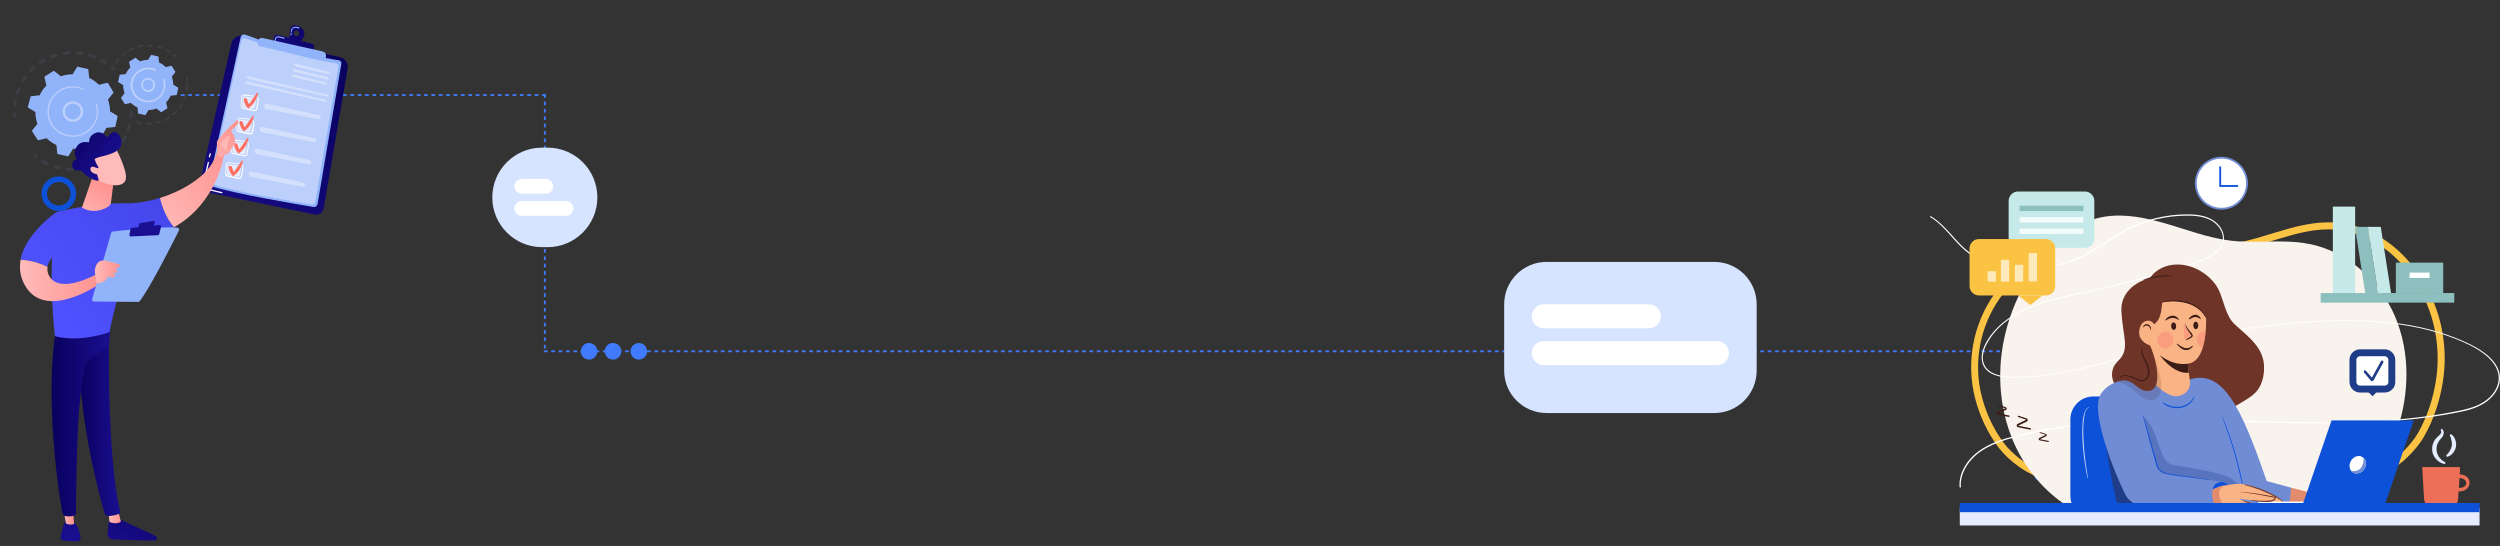 <?xml version="1.0" encoding="utf-8"?>
<!-- Generator: Adobe Illustrator 25.2.1, SVG Export Plug-In . SVG Version: 6.00 Build 0)  -->
<svg version="1.1" id="Layer_1" xmlns="http://www.w3.org/2000/svg" xmlns:xlink="http://www.w3.org/1999/xlink" x="0px" y="0px"
	 width="1356.4px" height="296.2px" viewBox="0 0 1356.4 296.2" style="enable-background:new 0 0 1356.4 296.2;"
	 xml:space="preserve">
<rect x="0" y="0" width="1356.4" height="296.2" fill="#333333" stroke="none"/>
<style type="text/css">
	.st0{fill:none;stroke:#0D51D9;stroke-width:3;}
	.st1{fill:none;stroke:#407BFF;stroke-dasharray:2,2;}
	.st2{fill:none;stroke:#0D51D9;stroke-dasharray:2,2;}
	.st3{fill:#EE6F57;}
	.st4{fill:#E5ECFF;}
	.st5{fill:none;stroke:#FBC343;stroke-width:3.82;stroke-miterlimit:10;}
	.st6{fill:none;stroke:#FBC343;stroke-width:3.75;stroke-miterlimit:10;}
	.st7{fill:#F8F4ED;}
	.st8{fill:#FFFFFF;}
	.st9{fill:#E28B6D;}
	.st10{fill:#0D51D9;}
	.st11{opacity:0.8;fill:#FFFFFF;enable-background:new    ;}
	.st12{fill:#1F3C88;}
	.st13{fill:#6F3428;}
	.st14{fill:#708CD5;}
	.st15{opacity:0.3;fill:#1F3C88;enable-background:new    ;}
	.st16{fill:#F9B384;}
	.st17{fill:none;stroke:#0D51D9;stroke-width:5;stroke-miterlimit:10;}
	.st18{fill:#3C1C16;}
	.st19{opacity:0.15;fill:#3C1C16;enable-background:new    ;}
	.st20{opacity:0.5;fill:#FC8879;enable-background:new    ;}
	.st21{fill:#FFFFFF;stroke:#1F3C88;stroke-width:3.75;stroke-miterlimit:10;}
	.st22{fill:#8CBFBE;}
	.st23{fill:#C6EAE9;}
	.st24{fill:#FFFFFF;stroke:#708CD5;stroke-miterlimit:10;}
	.st25{fill:none;stroke:#0D51D9;}
	.st26{fill:#FBC343;}
	.st27{opacity:0.8;}
	.st28{opacity:0.3;}
	.st29{opacity:0.3;fill:#91B3FA;enable-background:new    ;}
	.st30{fill:#91B3FA;}
	.st31{fill:#BDD0FB;}
	.st32{fill:url(#SVGID_1_);}
	.st33{opacity:0.6;}
	.st34{opacity:0.6;fill:#FFFFFF;enable-background:new    ;}
	.st35{fill:url(#SVGID_2_);}
	.st36{fill:url(#SVGID_3_);}
	.st37{fill:url(#SVGID_4_);}
	.st38{fill:url(#SVGID_5_);}
	.st39{fill:url(#SVGID_6_);}
	.st40{fill:url(#SVGID_7_);}
	.st41{fill:url(#SVGID_8_);}
	.st42{fill:url(#SVGID_9_);}
	.st43{fill:url(#SVGID_10_);}
	.st44{fill:url(#SVGID_11_);}
	.st45{fill:url(#SVGID_12_);}
	.st46{fill:url(#SVGID_13_);}
	.st47{fill:url(#SVGID_14_);}
	.st48{fill:url(#SVGID_15_);}
	.st49{fill:url(#SVGID_16_);}
	.st50{fill:url(#SVGID_17_);}
	.st51{fill:url(#SVGID_18_);}
	.st52{fill:url(#SVGID_19_);}
	.st53{fill:url(#SVGID_20_);}
	.st54{fill:url(#SVGID_21_);}
	.st55{fill:url(#SVGID_22_);}
	.st56{fill:url(#SVGID_23_);}
	.st57{fill:url(#SVGID_24_);}
	.st58{fill:url(#SVGID_25_);}
	.st59{fill:url(#SVGID_26_);}
	.st60{fill:#407BFF;}
	.st61{fill:#D7E4FF;}
</style>
<circle class="st0" cx="31.9" cy="105.1" r="7.9"/>
<line class="st1" x1="98.1" y1="51.6" x2="296.1" y2="51.6"/>
<line class="st1" x1="295.1" y1="190.6" x2="957.1" y2="190.6"/>
<line class="st1" x1="295.6" y1="51.1" x2="295.6" y2="191.1"/>
<line class="st1" x1="1105.1" y1="190.6" x2="959.1" y2="190.6"/>
<line class="st2" x1="1104.6" y1="260.1" x2="1104.6" y2="190.1"/>
<path class="st3" d="M1334.6,257.4C1334.6,257.4,1334.6,257.4,1334.6,257.4l0.1-4h-20.5l1,17.1c0.2,3.2,2.8,5.7,6,5.7h6.4
	c3.2,0,5.9-2.5,6.1-5.7l0.2-3.9c0.2,0,0.4,0,0.6,0c3,0,5.4-2.1,5.4-4.6C1340.1,259.5,1337.6,257.4,1334.6,257.4z M1334.6,264.7
	c-0.2,0-0.3,0-0.5,0l0.3-5.3c0.1,0,0.1,0,0.2,0c1.9,0,3.5,1.2,3.5,2.7C1338.2,263.5,1336.6,264.7,1334.6,264.7z"/>
<path class="st4" d="M1326.6,251.8c-2-0.3-3.9-1.4-5.2-3.1c-0.7-0.8-1.2-1.8-1.5-2.8c-0.1-0.3-0.1-0.5-0.2-0.8
	c0-0.3-0.1-0.5-0.1-0.8c0-0.5,0-1.1,0-1.6c0.1-1.1,0.4-2.1,0.9-3.1c0.2-0.5,0.5-0.9,0.9-1.4c0.3-0.4,0.7-0.8,1.1-1.2
	c0.4-0.3,0.7-0.6,1-0.9c0.1-0.1,0.3-0.3,0.4-0.4c0.1-0.1,0.2-0.3,0.3-0.4c0.2-0.3,0.3-0.6,0.3-1c0-0.3-0.1-0.6-0.3-0.9l0.5-0.8
	c0.3,0.1,0.5,0.4,0.7,0.6c0.2,0.3,0.3,0.6,0.4,0.9c0.1,0.6,0.1,1.2-0.1,1.8c-0.4,1.2-1.2,1.9-1.8,2.6c-0.3,0.3-0.5,0.6-0.7,1
	c-0.1,0.2-0.2,0.3-0.3,0.5c-0.1,0.2-0.2,0.4-0.3,0.5c-0.3,0.7-0.5,1.5-0.6,2.3c-0.2,1.6,0.2,3.2,1,4.7c0.9,1.4,2.2,2.6,3.8,3.4
	L1326.6,251.8z"/>
<path class="st4" d="M1327.2,247c0.8-0.7,1.5-1.5,2-2.4c0.5-0.9,0.9-1.8,1-2.7c0.2-0.9,0.1-1.9-0.1-2.9c-0.2-1-0.5-1.9-1-2.9
	l0.7-0.6c1.1,0.7,1.9,1.8,2.3,3c0.5,1.2,0.6,2.6,0.4,3.9c-0.2,1.3-0.9,2.5-1.7,3.5s-2,1.7-3.2,2L1327.2,247z"/>
<path class="st5" d="M1165.3,280.3c-26.2-5.1-44.7-20.3-53.3-44c-13.7-37.6,1-93.1,40.1-105.2c15.5-4.8,34.6,3.8,50.5,3.7
	c22.4-0.2,42.5-13.9,64.8-12.1c28.9,2.3,50.1,28.9,55.5,56c1.9,9.3,2.1,18.9,0.6,28.2c-1.6,10.2-4.9,20.1-9.9,28.9
	c-4.3,7.6-14.3,17.6-22.8,19.6L1165.3,280.3z"/>
<path class="st6" d="M1235.4,276.1c25.9-6.4,45.7-25.7,52.5-47.8c10.8-35.1-8-84.6-48.2-93c-8.2-1.7-16.8-1.3-25.1-0.3
	c-13.5,1.6-27.4,3.5-41.1,3.1c-13.3-0.4-26.1-4.3-39.5-4c-44.2,1-70.6,43.2-60.5,81.8c2.4,9.1,6.5,18,12.2,25.6
	c4.9,6.6,15.7,15.1,24.3,16.3C1110.1,257.8,1235.4,276.1,1235.4,276.1z"/>
<path class="st7" d="M1300.4,233.9c-7,20.1-15.2,39.9-44.1,47.6l-124.7-1.3c-28.1-13.3-43.5-39.5-46-67.7
	c-0.8-9.3-0.3-18.9,1.7-28.3c0.5-2.5,1.1-4.9,1.8-7.4c6.4-22.2,20.1-43.1,40.3-54.9c13-7.6,29.7-5.1,43.6-1.2
	c12.5,3.5,24.7,8.4,37.5,9.9c10.3,1.2,20.7,0.1,31,0.5c3.7,0.1,7.3,0.5,11,1.2c15.5,2.9,29.3,12.5,38.8,25.2c3.2,4.4,6,9.1,8.1,14.1
	C1307.8,191.2,1307.3,213.9,1300.4,233.9z"/>
<path class="st8" d="M1063.2,264.4c-0.6-6.9,3.3-14.3,10.1-19.4c6.2-4.6,13.8-7,21.2-8.8c40.7-10.3,83.7-9.1,125.2-7.9
	c37.2,1.1,75.6,2.2,112.3-5c5.2-1,10.8-2.2,15.4-5.1c5-3.1,8.2-8,8.3-12.8c0.2-8.9-9.5-15-15.2-17.9c-21.9-10.8-48.9-14.9-84.8-12.8
	c-27.1,1.6-54.2,5.9-80.7,13c-5.9,1.6-12,3.3-17.8,5c-20.9,6-42.6,12.3-64.6,12.3c-0.1,0-0.2,0-0.3,0c-6,0-13.7-1.2-16.3-6.9
	c-1.8-4-0.3-8.6,1.3-11.7c5.5-10.4,15.8-16.5,23.5-19.8c8.6-3.7,18-5.7,27.1-7.6c1.1-0.2,2.2-0.5,3.2-0.7
	c20.3-4.4,40.6-9.8,60.2-16.2c9.3-3,14.2-7,14.7-12.1c0.5-4.5-2.9-8.5-6.3-10.4c-4.2-2.3-9.1-2.6-13-2.6c0,0,0,0,0,0
	c-11.6,0-23.1,2.8-33.2,8.2c-3.8,2-7.4,4.4-11,6.7c-4.7,3-9.5,6.2-14.7,8.5c-10.1,4.5-22,6.1-35.4,4.9c-10.4-0.9-18.3-3.5-24.2-7.8
	c-3.5-2.6-6.5-5.9-9.4-9.2c-3.5-3.9-7.1-8-11.7-10.6l0.3-0.5c4.7,2.7,8.3,6.8,11.9,10.7c2.8,3.2,5.8,6.5,9.3,9.1
	c5.8,4.2,13.6,6.7,23.8,7.7c13.3,1.2,25.1-0.4,35.1-4.9c5.1-2.3,10-5.4,14.6-8.5c3.5-2.3,7.2-4.7,11-6.7c10.3-5.4,21.8-8.3,33.5-8.3
	c0,0,0,0,0,0c3.9,0,9,0.3,13.3,2.7c3.7,2,7.1,6.2,6.7,11c-0.5,5.4-5.5,9.5-15.1,12.6c-19.7,6.4-40,11.9-60.3,16.3
	c-1.1,0.2-2.2,0.5-3.2,0.7c-9.1,1.9-18.4,3.9-27,7.6c-7.6,3.2-17.8,9.2-23.1,19.5c-1.6,3-3.1,7.4-1.3,11.2c2.5,5.4,9.9,6.5,15.8,6.6
	c0.1,0,0.2,0,0.3,0c22,0,43.5-6.2,64.4-12.3c5.8-1.7,11.9-3.4,17.8-5c26.5-7,53.7-11.4,80.8-13c36.1-2.1,63.1,2,85.1,12.9
	c5.9,2.9,15.8,9.2,15.6,18.4c-0.1,5-3.4,10-8.6,13.3c-4.8,3-10.3,4.2-15.6,5.2c-36.8,7.1-75.3,6-112.5,5
	c-41.5-1.2-84.5-2.4-125.1,7.9c-7.3,1.8-14.8,4.2-20.9,8.7c-6.6,5-10.4,12.2-9.8,18.9L1063.2,264.4z"/>
<path class="st9" d="M1243.1,264.6c8.4,2.2,20,4.1,16.3,11.3l-21,0L1243.1,264.6z"/>
<path class="st10" d="M1156.1,281.5h-20.3c-6.9,0-12.5-5.6-12.5-12.5v-41.4c0-6.9,5.6-12.5,12.5-12.5h20.3c6.9,0,12.5,5.6,12.5,12.5
	V269C1168.6,275.9,1163,281.5,1156.1,281.5z"/>
<path class="st11" d="M1133.3,221.2c-0.8,0.2-1.3,0.9-1.6,1.6c-0.3,0.7-0.6,1.5-0.7,2.3c-0.3,1.6-0.5,3.2-0.6,4.9
	c-0.2,3.3-0.1,6.6,0.1,9.9c0.2,3.3,0.5,6.6,0.9,9.8c0.2,1.6,0.4,3.3,0.7,4.9s0.5,3.3,0.8,4.9l-0.2,0c-0.4-1.6-0.7-3.2-1-4.9
	c-0.3-1.6-0.5-3.3-0.8-4.9c-0.4-3.3-0.8-6.6-1-9.9c-0.2-3.3-0.2-6.6,0-9.9c0.1-1.7,0.3-3.3,0.7-4.9c0.2-0.8,0.5-1.6,0.9-2.4
	c0.2-0.4,0.4-0.7,0.7-1c0.3-0.3,0.7-0.6,1.1-0.6L1133.3,221.2z"/>
<path class="st12" d="M1141.1,225.5c0,0,1.3,26,9.4,54.7h22.1L1141.1,225.5z"/>
<path class="st13" d="M1151.2,212.2c-5.5-3-7.1-10.5-3-15.3c0.4-0.5,0.8-0.9,1.3-1.4c6.2-6.2,2.3-12.3,1.5-26.5
	c-0.8-14.2,14.9-18,15-18.1c0.7-0.2,2.2-2.3,2.8-2.8c7.1-6.2,17.3-5.7,25.2-1c3.7,2.2,7.5,5.7,9.5,9.6c3.2,6.3,3.8,14.5,9.1,19.4
	c7.7,7,16.2,12.9,15.8,24.1c-0.1,4-1.1,8.2-3.5,11.4c-2.1,2.8-5.3,4.7-8.3,6.5c-4.7,2.9-9.7,5.5-15,7.3c-5.1,1.7-10.3,3.2-15.5,4.6
	c-0.5,0.1-1,0.3-1.5,0.4L1151.2,212.2z"/>
<path class="st14" d="M1187.3,206.1c18.6-6.4,28.6,14.4,42.5,54.9l13.3,3.6l-1.6,14.4l-4.9,1l-39.7,0.2L1187.3,206.1z"/>
<path class="st4" d="M1345.3,275.4h-282v9.7h282V275.4z"/>
<path class="st14" d="M1161.2,203.1l41.5,10.4l17.4,52.2l-58.2,1.8l-3.9-38.6L1161.2,203.1z"/>
<path class="st15" d="M1162.7,225.5c10.2,10.3,7.9,25.3,16.6,26.8c5.8,1,22.1,3.3,30,6.6c1.6,0.7,5.9,3.9,5.3,6.8
	c-0.4,1.8-6.2,0.4-6.2,0.4l-43.5-4.4l-9.2-21.3L1162.7,225.5z"/>
<path class="st10" d="M1198.5,263.1c0.3-0.5,6.5-1.7,7.2-1.6c2.3,0.3,3.6,2.1,4.1,3.5l-9.2,4.9L1198.5,263.1z"/>
<path class="st10" d="M1205.4,225.5l1.1,2.4c0.3,0.8,0.7,1.6,1,2.5c0.7,1.6,1.3,3.3,1.9,5c1.2,3.4,2.3,6.7,3.3,10.2
	c1,3.4,1.9,6.9,2.7,10.3c0.4,1.7,0.8,3.5,1.1,5.2c0.3,1.8,0.6,3.5,0.8,5.3l-0.2,0c-0.3-1.7-0.6-3.5-1-5.2c-0.4-1.7-0.8-3.5-1.2-5.2
	c-0.8-3.5-1.7-6.9-2.7-10.3c-1-3.4-2-6.8-3.2-10.2c-0.6-1.7-1.2-3.4-1.8-5c-0.3-0.8-0.6-1.7-0.9-2.5l-1-2.5L1205.4,225.5z"/>
<path class="st16" d="M1238.5,271.9c0,0-1.8,2.1-7.2,0c-2.6,0.3-7.4,0.1-16.6-1.4c0,0,3.3,2.3,10.9,2.7c0,0-0.3,2.2-4.3,2.1
	c-4.8-0.1-5.3-0.4-9.7-0.2c-0.9,0-2.8,0-4.9-0.1c-3.7-0.1-7.8-0.3-7.8-0.3l-3.6-6.5l7.2-3.5c2.2-0.9,3.3-1.2,4.4-1.3
	c4.7-0.7,7.6-1.2,11-0.6C1221.5,263.6,1232.9,267.3,1238.5,271.9z"/>
<path class="st9" d="M1206.8,275l-0.2,0.1c-3.7-0.1-7.8-0.3-7.8-0.3l-3.6-6.5l7.2-3.5c2.2-0.9,3.3-1.2,4.4-1.3
	C1204.2,264.6,1202,267.5,1206.8,275z"/>
<path class="st14" d="M1178.3,206c-9.4-1.9-32.4-3.5-38.8,8.4c-5.3,9.8,7.9,42.6,13.7,54.1c2.4,4.8,9.2,7.1,11.9,7.1l37.9-0.2
	c-2.5-0.6-5.8-14.3,2.8-13.9l-31.4-4.4c-1.2-0.2-2.3-0.9-3-1.9c-0.4-0.7-1-1.6-1.3-2.5l-8.9-32.6L1178.3,206z"/>
<path class="st8" d="M1262.1,275.6l-36.9,0v-3.5h37.2L1262.1,275.6z"/>
<path class="st10" d="M1293.3,275.6l-44.6,0l16.3-47.5h44.6L1293.3,275.6z"/>
<path class="st8" d="M1282.8,254.4c-1.4,2.2-3.9,3.1-5.9,2.1c-0.1,0-0.2-0.1-0.3-0.2c-2-1.2-2.4-4.1-1-6.4c1.5-2.3,4.2-3.2,6.2-1.9
	c0.6,0.4,1.1,0.9,1.4,1.5C1283.9,250.9,1283.8,252.8,1282.8,254.4z"/>
<path class="st14" d="M1282.8,254.4c-1.4,2.2-4.7,3.8-7.1,1.2c5.1,0.5,6.8-2.9,6.7-7.1C1284.2,250.4,1283.8,252.8,1282.8,254.4z"/>
<path class="st13" d="M1217.8,262.8c1.9,0.3,3.7,0.8,5.6,1.4c1.8,0.6,3.6,1.2,5.4,2c1.8,0.7,3.5,1.6,5.2,2.5c1.7,0.9,3.3,2,4.7,3.3
	l-0.2,0.2c-0.8-0.6-1.5-1.1-2.3-1.6c-0.8-0.5-1.6-1-2.5-1.4c-1.7-0.9-3.4-1.7-5.1-2.4c-1.7-0.8-3.5-1.4-5.3-2
	c-0.9-0.3-1.8-0.6-2.7-0.9c-0.9-0.3-1.8-0.5-2.7-0.7L1217.8,262.8z"/>
<path class="st13" d="M1217.1,271.6l2,0.6c0.7,0.2,1.3,0.3,2,0.5c0.7,0.1,1.3,0.2,2,0.3c0.7,0.1,1.4,0.2,2,0.2l0.2,0l0,0.2
	c0,0.3,0,0.5-0.1,0.7c-0.1,0.2-0.2,0.5-0.4,0.6c-0.2,0.2-0.4,0.3-0.7,0.3c-0.1,0-0.2,0-0.3,0l-0.3,0v-0.2l0.3,0c0.1,0,0.2,0,0.3-0.1
	c0.2-0.1,0.3-0.2,0.5-0.3c0.1-0.1,0.2-0.3,0.2-0.4s0-0.4,0-0.5l0.2,0.2c-1.4,0-2.8-0.2-4.2-0.5c-0.7-0.2-1.3-0.4-2-0.6
	s-1.3-0.5-1.9-0.8L1217.1,271.6z"/>
<path class="st13" d="M1215.4,266.8c1.6,0.2,3.2,0.4,4.8,0.5c1.6,0.2,3.2,0.3,4.8,0.6c1.6,0.3,3.2,0.5,4.8,0.8
	c1.6,0.3,3.2,0.6,4.8,0.9l0.4,0.1l-0.2,0.3c-0.1,0.2-0.2,0.6-0.4,0.9c-0.1,0.1-0.2,0.3-0.3,0.4c-0.1,0.1-0.3,0.2-0.4,0.3
	c-0.6,0.3-1.2,0.5-1.8,0.6c-1.2,0.2-2.5,0.2-3.7,0.1c-0.6,0-1.2,0-1.8-0.1c-0.6,0-1.2-0.1-1.8-0.2c-1.2-0.1-2.4-0.3-3.6-0.5l0-0.2
	c1.2,0.1,2.4,0.2,3.6,0.3c0.6,0,1.2,0.1,1.8,0.1c0.6,0,1.2,0,1.8,0c1.2,0,2.4,0,3.6-0.2c0.6-0.1,1.1-0.2,1.6-0.5
	c0.1-0.1,0.2-0.1,0.3-0.2c0.1-0.1,0.2-0.2,0.2-0.3c0.2-0.2,0.2-0.5,0.4-0.8l0.2,0.4c-3.2-0.6-6.4-1.2-9.5-1.8
	c-1.6-0.3-3.2-0.5-4.8-0.7c-1.6-0.2-3.2-0.4-4.8-0.7L1215.4,266.8z"/>
<path class="st17" d="M1063.3,275.4h282"/>
<path class="st10" d="M1173.7,218.4c1.4,0.9,2.9,1.6,4.5,2c1.6,0.4,3.2,0.5,4.8,0.2c1.6-0.2,3.2-0.9,4.4-1.8c1.3-1,2.4-2.3,3.1-3.8
	l0.2,0.1c-0.2,0.4-0.3,0.8-0.5,1.2c-0.2,0.4-0.4,0.7-0.7,1.1c-0.2,0.3-0.5,0.7-0.8,1c-0.3,0.3-0.6,0.6-1,0.9c-1.4,1.1-3,1.7-4.7,2
	c-1.7,0.3-3.4,0.2-5.1-0.3c-1.7-0.4-3.2-1.2-4.5-2.3L1173.7,218.4z"/>
<path class="st10" d="M1162.8,225.5l2.1,7l2,7l2,7l1,3.5l0.5,1.8c0.2,0.6,0.3,1.2,0.5,1.7c0.5,1.1,1.4,1.8,2.4,2.4
	c1.1,0.5,2.2,0.9,3.4,1.1c1.2,0.2,2.4,0.4,3.6,0.6l3.6,0.5l7.3,1l7.2,1l0,0.2l-7.3-0.9l-7.3-0.9l-3.6-0.5c-1.2-0.1-2.4-0.3-3.6-0.6
	c-1.2-0.3-2.4-0.6-3.6-1.2c-1.1-0.6-2.2-1.5-2.7-2.7c-0.1-0.1-0.1-0.3-0.2-0.4c-0.1-0.1-0.1-0.3-0.1-0.4l-0.2-0.9l-0.5-1.8l-1-3.5
	l-2-7.1l-1.9-7.1l-1.9-7.1L1162.8,225.5z"/>
<path class="st16" d="M1186.3,191.3l1.9,16c0.5,4.8-4.5,8.7-9.5,7.4c-2.9-0.8-5.9-2.8-9.1-5.8c-0.6-0.6-1-1.4-1.1-2.3l-2-19.3
	L1186.3,191.3z"/>
<path class="st18" d="M1186.6,193.5l1,8.7c-4.1,0.6-9.9-1.7-15.8-9.5L1186.6,193.5z"/>
<path class="st16" d="M1196.7,179.8c-0.2,2.9-0.7,5.9-1.5,8.6c-1.4,4.6-3.8,8.3-7.9,8.9c-12.1,2-20.9-10-20.9-10l-1.4-16.4l7.3-12.6
	l16.3-0.5l8,9.4C1196.7,167.3,1197.3,173.2,1196.7,179.8z"/>
<path class="st13" d="M1164.7,177.2c6.5-0.5,8-6,8.4-13.1c0,0,17.6-4.4,23.8,8.2l4.7,0.5l-14.3-19l-22.3,2.7l-4.4,14.5L1164.7,177.2
	z"/>
<path class="st16" d="M1168.1,175.1c-0.8-0.8-1.9-1.3-3-1.1c-4.3,0.5-5.1,6.2-4.1,8.7c1.5,3.6,5.5,4.7,5.5,4.7l3.4-3.6
	C1170.2,180,1169.8,176.9,1168.1,175.1z"/>
<path class="st19" d="M1168.2,191.8c2.4,6.7,9.7,25.8-2.2,25.3c-5.7-0.2-10.8-11.4-19-9.3c0.9-0.4,1.9-0.8,3.1-1.2L1168.2,191.8z"/>
<path class="st13" d="M1166.5,187.4c2.3,4.4,8.7,25.9-2.2,24.7c-5.3-0.6-6.6-6.9-14.2-5.5L1166.5,187.4z"/>
<path class="st18" d="M1166.8,179.1c0-0.5-0.2-1-0.4-1.4c-0.2-0.4-0.6-0.7-1-0.9c-0.4-0.2-0.8-0.2-1.3-0.1c-0.4,0.1-0.8,0.5-1.1,0.9
	l-0.3-0.2c0.2-0.5,0.6-1,1.1-1.3c0.1-0.1,0.3-0.1,0.4-0.2c0.2,0,0.3-0.1,0.5-0.1h0.2l0.2,0.1c0.2,0,0.3,0.1,0.4,0.1
	c0.6,0.3,1,0.7,1.3,1.3c0.3,0.5,0.3,1.2,0.1,1.7L1166.8,179.1z"/>
<path class="st18" d="M1190,176.6c0,1.1,0.7,2,1.4,2c0.8,0,1.3-1,1.3-2.1c0-1.1-0.7-2-1.5-2C1190.5,174.6,1190,175.5,1190,176.6z"/>
<path class="st18" d="M1178,177c0,1.1,0.7,2,1.4,2c0.8,0,1.3-1,1.3-2.1c0-1.1-0.7-2-1.5-2S1178,175.9,1178,177z"/>
<path class="st18" d="M1189.8,187.9c-0.5,0.7-1.2,1.3-2,1.7c-0.8,0.4-1.8,0.4-2.7,0.2c-0.9-0.2-1.6-0.7-2.3-1.3
	c-0.7-0.5-1.2-1.1-1.8-1.8l0.2-0.3c0.7,0.5,1.3,1,2,1.4c0.7,0.4,1.4,0.8,2.1,1c0.7,0.2,1.4,0.2,2.2,0c0.7-0.3,1.4-0.7,2-1.2
	L1189.8,187.9z"/>
<path class="st18" d="M1194,173.2c-0.5-0.4-1-0.7-1.5-0.9c-0.5-0.2-1-0.3-1.5-0.3c-0.5,0-1,0.2-1.6,0.5c-0.5,0.2-1.1,0.5-1.7,0.8
	l-0.2-0.2c0.3-0.6,0.8-1.1,1.3-1.5c0.6-0.4,1.2-0.7,2-0.8c0.8-0.1,1.6,0.2,2.1,0.6c0.6,0.4,1,1,1.2,1.6L1194,173.2z"/>
<path class="st18" d="M1182,173.6c-0.6-0.4-1.1-0.7-1.7-0.9c-0.6-0.2-1.2-0.2-1.8-0.2c-0.6,0.1-1.2,0.2-1.8,0.5
	c-0.6,0.2-1.2,0.6-1.8,0.9l-0.2-0.2c0.4-0.6,0.9-1.2,1.5-1.6c0.6-0.4,1.4-0.7,2.2-0.8c0.8-0.1,1.6,0.1,2.3,0.5
	c0.7,0.4,1.2,1,1.5,1.7L1182,173.6z"/>
<path class="st20" d="M1170.4,184.7c0.1,2.4,2.1,4.3,4.6,4.2c2.4-0.1,4.3-2.1,4.2-4.6s-2.1-4.3-4.6-4.2
	C1172.2,180.3,1170.3,182.3,1170.4,184.7z"/>
<path class="st20" d="M1196.7,179.8c-0.2,2.9-0.7,5.9-1.5,8.6c-1.8-0.5-3.2-2.1-3.3-4.1c-0.1-2.4,1.8-4.5,4.2-4.6
	C1196.3,179.8,1196.5,179.8,1196.7,179.8z"/>
<path class="st20" d="M1185,175.7c0-0.2,0.3-0.2,0.4,0c1,3.2,4.2,5.5,3.7,6.5c-0.4,0.7-1.7,1.4-2.7,1.9c-0.5,0.2-1.1,0-1.2-0.6
	C1184.7,181.1,1184.8,178.5,1185,175.7z"/>
<path class="st18" d="M1185.7,175.4c0.2,0.9,0.6,1.8,1.2,2.6c0.5,0.8,1.1,1.6,1.8,2.3c0.2,0.2,0.3,0.4,0.5,0.6
	c0.2,0.2,0.3,0.4,0.4,0.8c0,0.1,0.1,0.3,0.1,0.6c-0.1,0.3-0.2,0.4-0.3,0.5c-0.2,0.2-0.4,0.4-0.6,0.5c-0.9,0.6-1.8,1-2.8,1.3
	l-0.1-0.3c0.4-0.2,0.9-0.5,1.3-0.8c0.4-0.3,0.8-0.5,1.2-0.8c0.2-0.1,0.3-0.3,0.5-0.4c0.1-0.1,0.1-0.2,0.1-0.1c0,0,0,0,0-0.1
	c-0.1-0.3-0.5-0.7-0.7-1.1c-0.6-0.8-1.2-1.6-1.7-2.5c-0.5-0.9-0.8-1.9-0.9-3L1185.7,175.4z"/>
<path class="st18" d="M1162.6,188.6c-0.3,0.6-0.4,1.3-0.3,2c0.1,0.7,0.2,1.3,0.5,2c0.5,1.3,1.2,2.5,1.9,3.7c0.6,1.3,1.2,2.6,1.4,4
	c0.1,0.7,0.2,1.5,0.1,2.2c0,0.4-0.1,0.7-0.2,1.1c-0.1,0.4-0.2,0.7-0.4,1.1c-0.3,0.7-0.9,1.3-1.5,1.7c-0.7,0.4-1.5,0.6-2.2,0.5
	c-0.8-0.1-1.4-0.4-2.1-0.6c-0.7-0.3-1.3-0.6-1.9-0.8c-1.3-0.6-2.6-1.1-3.9-1.4c-0.7-0.1-1.3-0.2-2,0c-0.3,0.1-0.6,0.2-0.9,0.4
	c-0.3,0.2-0.5,0.4-0.7,0.7l-0.3-0.1c0.2-0.3,0.4-0.6,0.7-0.9c0.3-0.2,0.6-0.4,1-0.5c0.7-0.2,1.5-0.2,2.2-0.1
	c1.4,0.2,2.8,0.7,4.1,1.3l1.9,0.8c0.6,0.2,1.3,0.5,1.9,0.6c0.6,0,1.2-0.1,1.8-0.4c0.5-0.3,0.9-0.8,1.2-1.4c0.2-0.3,0.3-0.6,0.3-0.9
	c0.1-0.3,0.1-0.6,0.2-1c0.1-0.7,0-1.3-0.1-2c-0.2-1.3-0.7-2.6-1.3-3.9c-0.6-1.3-1.3-2.5-1.8-3.8c-0.2-0.7-0.4-1.4-0.4-2.1
	c0-0.7,0.1-1.5,0.5-2.1L1162.6,188.6z"/>
<path class="st18" d="M1162.9,151.8c1.2-0.5,2.4-0.9,3.7-1.2c1.2-0.3,2.5-0.6,3.8-0.8c1.3-0.2,2.6-0.3,3.9-0.4c0.6,0,1.3,0,1.9,0
	c0.7,0,1.3,0.1,1.9,0.2l0,0.3c-0.6,0-1.3,0-1.9,0c-0.6,0-1.3,0.1-1.9,0.1c-1.3,0.1-2.5,0.3-3.8,0.4c-1.3,0.2-2.5,0.4-3.8,0.7
	c-0.6,0.1-1.3,0.3-1.9,0.4c-0.6,0.1-1.2,0.3-1.8,0.5L1162.9,151.8z"/>
<path class="st18" d="M1173,164c0.5-0.3,1.1-0.4,1.6-0.6c0.6-0.1,1.1-0.2,1.7-0.3c1.1-0.1,2.3-0.2,3.4-0.2c2.3,0,4.6,0.3,6.8,0.9
	c2.2,0.6,4.4,1.6,6.2,3c0.9,0.7,1.8,1.5,2.5,2.4c0.7,0.9,1.3,1.9,1.8,3l-0.3,0.1c-1.1-2-2.5-3.7-4.4-5c-0.9-0.6-1.9-1.2-2.9-1.7
	c-1-0.5-2.1-0.8-3.1-1.1c-2.1-0.6-4.4-0.9-6.6-1c-1.1,0-2.2,0-3.4,0.1c-1.1,0.1-2.2,0.2-3.3,0.6L1173,164z"/>
<path class="st18" d="M1095.3,225.6l4.2,1.4c0.4,0.1,0.6,0.4,0.7,0.8c0,0.4-0.2,0.7-0.5,0.9l-4.6,2.2v0.1l6.5,1.3
	c0.2,0.1,0.4,0.3,0.3,0.5c-0.1,0.2-0.3,0.4-0.5,0.3l-6.5-1.3c-0.4-0.1-0.7-0.4-0.7-0.8c-0.1-0.4,0.1-0.8,0.5-1l4.6-2.2v-0.1
	l-4.2-1.4c-0.2-0.1-0.4-0.3-0.3-0.6C1094.8,225.6,1095.1,225.5,1095.3,225.6z"/>
<path class="st18" d="M1084.4,219.7l3.8,1.2c0.3,0.1,0.5,0.4,0.6,0.7c0,0.3-0.2,0.7-0.5,0.8l-4.1,1.9v0l5.8,1.1
	c0.2,0,0.4,0.2,0.3,0.5c0,0.2-0.2,0.4-0.5,0.3l-5.8-1.1c-0.4-0.1-0.6-0.3-0.7-0.7c0-0.4,0.1-0.7,0.5-0.9l4.1-1.9v-0.1l-3.8-1.2
	c-0.2-0.1-0.3-0.3-0.3-0.5C1083.9,219.8,1084.2,219.7,1084.4,219.7z"/>
<path class="st18" d="M1107.1,234.5l3,1c0.3,0.1,0.4,0.3,0.4,0.6c0,0.3-0.1,0.5-0.4,0.6l-3.3,1.6v0l4.6,0.9c0.2,0,0.3,0.2,0.2,0.4
	c0,0.2-0.2,0.3-0.4,0.2l-4.6-0.9c-0.3-0.1-0.5-0.3-0.5-0.6c0-0.3,0.1-0.5,0.4-0.7l3.3-1.6v-0.1l-3-1c-0.2,0-0.3-0.2-0.2-0.4
	C1106.8,234.6,1107,234.5,1107.1,234.5z"/>
<path class="st21" d="M1293.8,211.1h-13.3c-2.2,0-3.9-1.8-3.9-3.9v-11.9c0-2.2,1.8-3.9,3.9-3.9h13.3c2.2,0,3.9,1.8,3.9,3.9v11.9
	C1297.8,209.3,1296,211.1,1293.8,211.1z"/>
<path class="st12" d="M1287.2,215l-3.8-3.9h7.7L1287.2,215z"/>
<path class="st12" d="M1286.9,206.8c-0.2,0-0.4-0.1-0.5-0.2l-3.8-4.5c-0.2-0.3-0.2-0.7,0.1-1c0.3-0.2,0.7-0.2,1,0.1l3.2,3.7l4.9-8.9
	c0.2-0.3,0.6-0.5,1-0.3c0.3,0.2,0.5,0.6,0.3,1l-5.4,9.8C1287.4,206.6,1287.2,206.8,1286.9,206.8
	C1286.9,206.8,1286.9,206.8,1286.9,206.8z"/>
<path class="st22" d="M1283.3,159.1h7l-5.6-36h-7L1283.3,159.1z"/>
<path class="st23" d="M1290.3,159.1h7l-5.6-36h-7L1290.3,159.1z"/>
<path class="st22" d="M1325.6,142.5h-25.7V159h25.7V142.5z"/>
<path class="st8" d="M1318.2,147.9h-10.9v2.9h10.9V147.9z"/>
<path class="st23" d="M1277.8,112.1h-12.1v46.9h12.1V112.1z"/>
<path class="st22" d="M1331.6,159h-72.5v5.2h72.5V159z"/>
<path class="st24" d="M1215.1,109.2c5.4-5.4,5.4-14.2,0-19.6c-5.4-5.4-14.2-5.4-19.7,0c-5.4,5.4-5.4,14.2,0,19.6
	C1200.9,114.6,1209.7,114.6,1215.1,109.2z"/>
<path class="st25" d="M1204.6,90.3v10.6h9.7"/>
<path class="st23" d="M1131.2,134.5h-36.3c-2.8,0-5.1-2.3-5.1-5.1V109c0-2.8,2.3-5.1,5.1-5.1h36.3c2.8,0,5.1,2.3,5.1,5.1v20.4
	C1136.3,132.3,1134.1,134.5,1131.2,134.5z"/>
<path class="st22" d="M1130.4,111.6h-34.7v2.9h34.7V111.6z"/>
<path class="st11" d="M1130.4,117.8h-34.7v2.9h34.7V117.8z"/>
<path class="st11" d="M1130.4,124h-34.7v2.9h34.7V124z"/>
<path class="st26" d="M1101.6,165.5l-6.6-5.2h13.2L1101.6,165.5z"/>
<path class="st26" d="M1110,160.3h-36.3c-2.8,0-5.1-2.3-5.1-5.1v-20.4c0-2.8,2.3-5.1,5.1-5.1h36.3c2.8,0,5.1,2.3,5.1,5.1v20.4
	C1115.1,158.1,1112.8,160.3,1110,160.3z"/>
<g class="st27">
	<path class="st11" d="M1082.9,147.2h-4.5v5.6h4.5V147.2z"/>
	<path class="st11" d="M1090.1,141h-4.5v11.8h4.5V141z"/>
	<path class="st11" d="M1097.7,143.7h-4.5v9.1h4.5V143.7z"/>
	<path class="st11" d="M1105.2,137.3h-4.5v15.4h4.5V137.3z"/>
</g>
<g class="st28">
	<path class="st29" d="M71.3,59.9c0.4,0.1,0.7,0.4,0.7,0.8c0,0.9-0.1,1.9-0.2,2.8c0,0.5-0.4,0.8-0.9,0.7c0,0,0,0,0,0
		c-0.4-0.1-0.8-0.5-0.7-0.9c0.1-0.9,0.1-1.8,0.2-2.6C70.4,60.2,70.8,59.9,71.3,59.9C71.3,59.9,71.3,59.9,71.3,59.9z M70.4,66.9
		C70.5,66.9,70.5,66.9,70.4,66.9c0.5,0.1,0.8,0.6,0.7,1c-0.2,0.9-0.5,1.8-0.8,2.7c-0.1,0.4-0.6,0.7-1,0.5c-0.4-0.1-0.7-0.6-0.5-1
		c0.3-0.8,0.5-1.7,0.7-2.5C69.6,67.1,70,66.9,70.4,66.9z M68,73.6c0.1,0,0.2,0,0.3,0.1c0.4,0.2,0.6,0.7,0.4,1.1
		c-0.4,0.8-0.9,1.6-1.3,2.4c-0.2,0.4-0.7,0.5-1.1,0.3c-0.4-0.2-0.5-0.7-0.3-1.1c0.5-0.7,0.9-1.5,1.3-2.3
		C67.3,73.7,67.7,73.5,68,73.6z M64.2,79.5c0.2,0,0.3,0.1,0.4,0.2c0.3,0.3,0.4,0.8,0.1,1.1c-0.6,0.7-1.2,1.4-1.8,2.1
		c-0.3,0.3-0.8,0.3-1.1,0c-0.3-0.3-0.3-0.8,0-1.1c0.6-0.6,1.2-1.3,1.8-2C63.6,79.6,63.9,79.5,64.2,79.5z M59.1,84.5
		c0.2,0,0.4,0.1,0.5,0.3c0.3,0.4,0.2,0.9-0.1,1.1c-0.7,0.6-1.5,1.1-2.3,1.6c-0.4,0.2-0.9,0.1-1.1-0.2c-0.2-0.4-0.1-0.9,0.2-1.1
		c0.7-0.5,1.5-1,2.2-1.5C58.7,84.5,58.9,84.4,59.1,84.5z M53.1,88.2c0.3,0,0.5,0.2,0.6,0.5c0.2,0.4,0,0.9-0.4,1.1
		c-0.8,0.4-1.7,0.7-2.6,1.1c-0.4,0.2-0.9-0.1-1-0.5c-0.2-0.4,0.1-0.9,0.5-1c0.8-0.3,1.6-0.6,2.4-1C52.8,88.2,52.9,88.2,53.1,88.2z
		 M23.2,86.6c0.1,0,0.2,0.1,0.3,0.1c0.7,0.5,1.5,0.9,2.3,1.3c0.4,0.2,0.6,0.7,0.4,1.1c-0.2,0.4-0.7,0.6-1.1,0.4
		c-0.8-0.4-1.6-0.9-2.4-1.3c-0.4-0.2-0.5-0.7-0.3-1.1C22.6,86.7,22.9,86.5,23.2,86.6z M46.4,90.4c0.3,0,0.6,0.3,0.7,0.6
		c0.1,0.4-0.2,0.9-0.6,1c-0.9,0.2-1.8,0.4-2.7,0.5c-0.5,0.1-0.8-0.3-0.9-0.7c-0.1-0.4,0.3-0.9,0.7-0.9c0.9-0.1,1.7-0.3,2.6-0.4
		C46.2,90.4,46.3,90.4,46.4,90.4z M29.7,89.5c0.1,0,0.1,0,0.2,0c0.8,0.3,1.7,0.5,2.5,0.7c0.4,0.1,0.7,0.5,0.6,1
		c-0.1,0.4-0.5,0.7-1,0.6c-0.9-0.2-1.8-0.5-2.7-0.8c-0.4-0.1-0.7-0.6-0.5-1C28.9,89.7,29.3,89.5,29.7,89.5z M39.3,91.1
		c0.4,0.1,0.7,0.4,0.7,0.8c0,0.5-0.4,0.8-0.8,0.8c-0.9,0-1.9-0.1-2.8-0.2c0,0,0,0,0,0c-0.4-0.1-0.8-0.4-0.7-0.9
		c0-0.5,0.4-0.8,0.9-0.7C37.5,91.1,38.4,91.1,39.3,91.1C39.3,91.1,39.3,91.1,39.3,91.1z"/>
	<path class="st29" d="M18.7,83.2c0.2,0,0.3,0.1,0.4,0.2c0.3,0.3,0.6,0.6,1,0.8c0.3,0.3,0.4,0.8,0.1,1.1c-0.3,0.3-0.8,0.4-1.1,0.1
		c-0.3-0.3-0.7-0.6-1-0.9c-0.3-0.3-0.4-0.8-0.1-1.1C18.1,83.2,18.4,83.1,18.7,83.2z"/>
</g>
<g class="st28">
	<path class="st29" d="M8,60.8c0.4,0.1,0.7,0.4,0.7,0.8c0,0.4,0,0.8,0.1,1.3c0,0.5-0.3,0.8-0.7,0.9c-0.5,0-0.8-0.3-0.9-0.7
		c0-0.4-0.1-0.9-0.1-1.3c0-0.5,0.3-0.8,0.8-0.9C7.9,60.8,8,60.8,8,60.8z"/>
	<path class="st29" d="M43.4,28c0.4,0,0.7,0.1,1.1,0.2c0.4,0.1,0.7,0.5,0.7,0.9c-0.1,0.4-0.5,0.7-0.9,0.7c-0.9-0.1-1.7-0.2-2.6-0.3
		c-0.5,0-0.8-0.4-0.8-0.9c0-0.5,0.4-0.8,0.9-0.8C42.3,27.9,42.8,28,43.4,28z M48.7,29.1c0,0,0.1,0,0.1,0c0.9,0.3,1.7,0.6,2.6,0.9
		c0.4,0.2,0.6,0.6,0.5,1.1c-0.2,0.4-0.6,0.6-1.1,0.5c-0.8-0.3-1.6-0.6-2.5-0.8c-0.4-0.1-0.7-0.6-0.6-1
		C47.9,29.3,48.3,29.1,48.7,29.1z M37.5,27.9c0.4,0,0.7,0.4,0.7,0.7c0,0.5-0.3,0.8-0.8,0.9c-0.9,0.1-1.7,0.2-2.6,0.3
		c-0.4,0.1-0.9-0.2-0.9-0.7c-0.1-0.4,0.2-0.9,0.7-0.9c0.9-0.1,1.8-0.2,2.7-0.3C37.4,27.9,37.4,27.9,37.5,27.9z M55.1,31.8
		c0.1,0,0.2,0,0.3,0.1c0.8,0.4,1.6,0.9,2.3,1.4c0.4,0.3,0.5,0.8,0.2,1.1c-0.3,0.4-0.8,0.5-1.1,0.2c-0.7-0.5-1.5-0.9-2.2-1.4
		c-0.4-0.2-0.5-0.7-0.3-1.1C54.5,32,54.8,31.8,55.1,31.8z M30.6,29.1c0.3,0,0.6,0.3,0.7,0.6c0.1,0.4-0.1,0.9-0.5,1
		c-0.8,0.2-1.6,0.5-2.4,0.8c-0.4,0.2-0.9,0-1.1-0.5c-0.2-0.4,0-0.9,0.5-1.1c0.8-0.3,1.7-0.6,2.6-0.9C30.4,29.1,30.5,29.1,30.6,29.1z
		 M24.2,31.8c0.2,0,0.5,0.2,0.6,0.4c0.2,0.4,0.1,0.9-0.3,1.1c-0.7,0.4-1.5,0.9-2.2,1.4c-0.4,0.3-0.9,0.2-1.1-0.2
		c-0.3-0.4-0.2-0.9,0.2-1.1c0.7-0.5,1.5-1,2.3-1.4C23.9,31.9,24.1,31.8,24.2,31.8z M18.5,35.9c0.2,0,0.4,0.1,0.5,0.3
		c0.3,0.3,0.3,0.9-0.1,1.1c-0.6,0.6-1.3,1.2-1.9,1.8c-0.3,0.3-0.8,0.3-1.1,0c-0.3-0.3-0.3-0.8,0-1.1c0.6-0.7,1.3-1.3,2-1.9
		C18.1,35.9,18.3,35.9,18.5,35.9z M13.9,41.1c0.1,0,0.3,0.1,0.4,0.1c0.4,0.3,0.5,0.8,0.2,1.1c-0.5,0.7-1,1.4-1.4,2.2
		c-0.2,0.4-0.7,0.5-1.1,0.3c-0.4-0.2-0.5-0.7-0.3-1.1c0.5-0.8,1-1.5,1.5-2.3C13.3,41.2,13.6,41,13.9,41.1z M10.5,47.2
		c0.1,0,0.1,0,0.2,0.1c0.4,0.2,0.6,0.7,0.4,1.1c-0.3,0.8-0.6,1.6-0.9,2.4c-0.1,0.4-0.6,0.7-1,0.5c-0.4-0.1-0.7-0.6-0.5-1
		c0.3-0.9,0.6-1.7,1-2.6C9.8,47.3,10.1,47.1,10.5,47.2z M8.5,53.8C8.5,53.8,8.5,53.8,8.5,53.8c0.5,0.1,0.8,0.5,0.7,1
		C9.1,55.4,9,56,8.9,56.7c0,0.2-0.1,0.5-0.1,0.7c0,0.4-0.4,0.8-0.9,0.7c-0.5,0-0.8-0.4-0.7-0.9c0-0.2,0.1-0.5,0.1-0.7
		c0.1-0.7,0.2-1.3,0.3-2C7.7,54.1,8.1,53.8,8.5,53.8z"/>
	<path class="st29" d="M60.8,35.9c0.2,0,0.3,0.1,0.5,0.2c0.3,0.3,0.7,0.6,1,0.9c0.3,0.3,0.3,0.8,0,1.1c-0.3,0.3-0.8,0.3-1.1,0
		c-0.3-0.3-0.6-0.6-0.9-0.9c-0.3-0.3-0.4-0.8-0.1-1.1C60.3,36,60.5,35.9,60.8,35.9z"/>
</g>
<path class="st30" d="M58.6,45.1c-0.1-0.1-0.3-0.2-0.4-0.2L53.7,46c-1.5-1.5-3.3-2.8-5.3-3.7l-0.5-4.6c0-0.2-0.1-0.3-0.3-0.3
	l-5.4-1.2c-0.2,0-0.3,0-0.4,0.2l-2.4,3.9c-2.2,0-4.4,0.4-6.4,1.1l-3.6-2.9c-0.1-0.1-0.3-0.1-0.4,0l-4.7,3c-0.1,0.1-0.2,0.3-0.2,0.4
	l1.1,4.5c-1.5,1.5-2.8,3.3-3.7,5.3l-4.6,0.5c-0.2,0-0.3,0.1-0.3,0.3L15.1,58c0,0.2,0,0.3,0.2,0.4l3.9,2.4c0,2.2,0.4,4.4,1.1,6.4
	l-2.9,3.6c-0.1,0.1-0.1,0.3,0,0.4l3,4.7c0.1,0.1,0.3,0.2,0.4,0.2l4.5-1.1c1.5,1.5,3.3,2.8,5.3,3.7l0.5,4.6c0,0.2,0.1,0.3,0.3,0.3
	l5.4,1.2c0.2,0,0.3,0,0.4-0.2l2.4-3.9c2.2,0,4.4-0.4,6.4-1.1l3.6,2.9c0.1,0.1,0.3,0.1,0.4,0l4.7-3c0.1-0.1,0.2-0.3,0.2-0.4L54,74.7
	c1.5-1.5,2.8-3.3,3.7-5.3l4.6-0.5c0.2,0,0.3-0.1,0.3-0.3l1.2-5.4c0-0.2,0-0.3-0.2-0.4l-3.9-2.4c0-2.2-0.4-4.4-1.1-6.4l2.9-3.6
	c0.1-0.1,0.1-0.3,0-0.4L58.6,45.1z"/>
<path class="st31" d="M40.2,55c2.7,0.3,4.8,2.6,4.9,5.4c0.1,3.1-2.3,5.6-5.4,5.7c-1.5,0-2.9-0.5-4-1.5c-1.1-1-1.7-2.4-1.7-3.9
	c-0.1-3.1,2.3-5.6,5.4-5.7C39.6,55,39.9,55,40.2,55z M39,64.8c0.2,0,0.4,0,0.6,0c2.4-0.1,4.2-2,4.2-4.4c-0.1-2.4-2-4.2-4.4-4.2
	c-2.4,0.1-4.2,2-4.2,4.4c0,1.1,0.5,2.2,1.3,3C37.2,64.3,38.1,64.7,39,64.8z"/>
<path class="st31" d="M41,47c0.5,0.1,0.9,0.1,1.4,0.2c0.1,0,0.3,0.1,0.4,0.1c0.7,0.2,1.4,0.4,2.1,0.7c0,0,0,0,0,0c0,0,0.1,0,0.1,0
	c0.1,0,0.1,0,0.2,0.1c0.1,0.1,0.2,0.2,0.2,0.3c0,0,0,0.1,0,0.1c-0.1,0.2-0.3,0.2-0.4,0.2c-0.8-0.4-1.7-0.7-2.6-0.9
	c-4.5-1-9,0.5-12.1,3.5c-1.7,1.7-3,3.9-3.5,6.4c-0.1,0.4-0.2,0.9-0.2,1.3c-0.4,3,0.3,6,1.9,8.5c1.9,2.9,4.8,5,8.2,5.7
	c7,1.6,14-2.9,15.6-9.9c0.1-0.4,0.2-0.9,0.2-1.3c0.2-1.9,0-3.8-0.6-5.6c0-0.1,0-0.1,0-0.1c0-0.1,0.1-0.2,0.2-0.3
	c0.2-0.1,0.4,0,0.4,0.2c0.6,1.9,0.8,3.9,0.6,5.9c-0.1,0.5-0.1,0.9-0.2,1.4c-1.6,7.4-9,12-16.4,10.4c-3.6-0.8-6.6-2.9-8.6-6
	c-1.7-2.7-2.4-5.8-2-8.9c0.1-0.5,0.1-0.9,0.2-1.4c0.8-3.6,2.9-6.6,6-8.6C34.8,47.3,37.9,46.6,41,47z"/>
<g class="st28">
	<path class="st29" d="M101.4,41.9c0.2,0,0.4,0.2,0.4,0.4c0.1,0.4,0.1,0.9,0.2,1.3c0,0.3-0.2,0.5-0.4,0.6c-0.3,0-0.5-0.2-0.6-0.5
		c0-0.4-0.1-0.8-0.2-1.2c-0.1-0.3,0.1-0.5,0.4-0.6C101.3,41.9,101.4,41.9,101.4,41.9z"/>
	<path class="st29" d="M101.7,45.7c0.3,0,0.4,0.2,0.4,0.5c0,0.7-0.1,1.5-0.2,2.2c0,0.2,0,0.3-0.1,0.5c0,0.3-0.3,0.5-0.6,0.4
		c-0.3,0-0.5-0.3-0.4-0.6c0-0.1,0-0.3,0.1-0.4c0.1-0.7,0.1-1.4,0.1-2.1C101.1,46,101.4,45.7,101.7,45.7
		C101.7,45.7,101.7,45.7,101.7,45.7z M101,50.9C101,50.9,101,50.9,101,50.9c0.3,0.1,0.5,0.4,0.4,0.6c-0.2,0.9-0.5,1.7-0.9,2.5
		c-0.1,0.3-0.4,0.4-0.7,0.3c-0.3-0.1-0.4-0.4-0.3-0.7c0.3-0.8,0.6-1.6,0.8-2.4C100.5,51,100.7,50.9,101,50.9z M99,55.7
		c0.1,0,0.1,0,0.2,0.1c0.2,0.1,0.3,0.4,0.2,0.7C99,57.3,98.5,58,98,58.7c-0.2,0.2-0.5,0.3-0.7,0.1c-0.2-0.2-0.3-0.5-0.1-0.7
		c0.5-0.7,1-1.4,1.4-2.1C98.6,55.8,98.8,55.7,99,55.7z M95.9,59.9c0.1,0,0.2,0.1,0.3,0.1c0.2,0.2,0.2,0.5,0,0.7
		c-0.6,0.6-1.3,1.3-2,1.8c-0.2,0.2-0.5,0.1-0.7-0.1c-0.2-0.2-0.1-0.5,0.1-0.7c0.7-0.5,1.3-1.1,1.9-1.7C95.6,60,95.8,59.9,95.9,59.9z
		 M91.9,63.3c0.1,0,0.3,0.1,0.4,0.2c0.2,0.2,0.1,0.5-0.2,0.7c-0.7,0.5-1.5,0.9-2.3,1.3c-0.2,0.1-0.6,0-0.7-0.2
		c-0.1-0.2,0-0.6,0.2-0.7c0.8-0.4,1.5-0.8,2.2-1.2C91.7,63.3,91.8,63.3,91.9,63.3z M87.2,65.5c0.2,0,0.4,0.2,0.4,0.3
		c0.1,0.3-0.1,0.5-0.3,0.6c-0.8,0.3-1.7,0.5-2.6,0.7c-0.3,0.1-0.5-0.1-0.6-0.4c-0.1-0.3,0.1-0.5,0.4-0.6c0.8-0.2,1.7-0.4,2.5-0.7
		C87.1,65.5,87.1,65.5,87.2,65.5z M82.1,66.6c0.2,0,0.4,0.2,0.4,0.5c0,0.3-0.2,0.5-0.5,0.5c-0.9,0.1-1.8,0.1-2.7,0
		c-0.3,0-0.5-0.2-0.5-0.5c0-0.3,0.2-0.5,0.5-0.5c0.8,0,1.7,0,2.5,0C82,66.5,82.1,66.5,82.1,66.6z M74.4,65.7
		C74.4,65.7,74.4,65.7,74.4,65.7c0.8,0.2,1.5,0.4,2.2,0.6c0.1,0,0.2,0,0.3,0.1c0.3,0.1,0.5,0.3,0.4,0.6c-0.1,0.3-0.3,0.5-0.6,0.4
		c-0.1,0-0.2,0-0.3-0.1c-0.8-0.1-1.5-0.3-2.3-0.6c-0.3-0.1-0.4-0.4-0.3-0.6C73.9,65.8,74.1,65.7,74.4,65.7z"/>
</g>
<g class="st28">
	<path class="st29" d="M82.7,24.3c0.3,0,0.5,0.3,0.4,0.6c0,0.3-0.3,0.5-0.6,0.5c-0.8-0.1-1.7-0.1-2.5-0.1c-0.3,0-0.5-0.2-0.5-0.5
		c0-0.3,0.2-0.5,0.5-0.5C81,24.2,81.8,24.3,82.7,24.3C82.7,24.3,82.7,24.3,82.7,24.3z M85.3,24.8C85.3,24.8,85.3,24.8,85.3,24.8
		c0.9,0.2,1.8,0.5,2.6,0.7c0.3,0.1,0.4,0.4,0.3,0.6c-0.1,0.3-0.4,0.4-0.6,0.3c-0.8-0.3-1.6-0.5-2.4-0.7c-0.3-0.1-0.4-0.3-0.4-0.6
		C84.8,24.9,85,24.7,85.3,24.8z M77.6,24.4c0.2,0,0.4,0.2,0.4,0.4c0,0.3-0.2,0.5-0.4,0.6c-0.8,0.1-1.7,0.3-2.5,0.5
		c-0.3,0.1-0.5-0.1-0.6-0.4c-0.1-0.3,0.1-0.5,0.4-0.6c0.8-0.2,1.7-0.4,2.6-0.5C77.5,24.4,77.5,24.4,77.6,24.4z M90.1,26.5
		c0.1,0,0.1,0,0.2,0.1c0.8,0.4,1.5,0.8,2.3,1.3c0.2,0.2,0.3,0.5,0.1,0.7c-0.2,0.2-0.5,0.3-0.7,0.1c-0.7-0.5-1.4-0.9-2.2-1.3
		c-0.2-0.1-0.3-0.4-0.2-0.7C89.7,26.6,89.9,26.5,90.1,26.5z M72.6,25.7c0.2,0,0.3,0.1,0.4,0.3c0.1,0.3,0,0.6-0.3,0.7
		c-0.8,0.3-1.5,0.7-2.3,1.1c-0.2,0.1-0.6,0-0.7-0.2c-0.1-0.2,0-0.6,0.2-0.7c0.8-0.4,1.6-0.8,2.4-1.1C72.5,25.7,72.6,25.7,72.6,25.7z
		 M68.1,28.2c0.1,0,0.3,0.1,0.3,0.2c0.2,0.2,0.1,0.5-0.1,0.7c-0.7,0.5-1.3,1-1.9,1.6c-0.2,0.2-0.5,0.2-0.7,0c-0.2-0.2-0.2-0.5,0-0.7
		c0.6-0.6,1.3-1.1,2-1.7C67.9,28.2,68,28.2,68.1,28.2z M64.4,31.7c0.1,0,0.2,0.1,0.3,0.1c0.2,0.2,0.2,0.5,0.1,0.7
		c-0.5,0.6-1.1,1.3-1.5,2c-0.2,0.2-0.5,0.3-0.7,0.1c-0.2-0.2-0.3-0.5-0.1-0.7c0.5-0.7,1-1.4,1.6-2.1C64,31.7,64.2,31.7,64.4,31.7z"
		/>
	<path class="st29" d="M94.4,29.4c0.1,0,0.2,0.1,0.3,0.1c0.3,0.3,0.6,0.6,0.9,0.9c0.2,0.2,0.2,0.5,0,0.7c-0.2,0.2-0.5,0.2-0.7,0
		c-0.3-0.3-0.6-0.6-0.9-0.8c-0.2-0.2-0.2-0.5-0.1-0.7C94,29.4,94.2,29.4,94.4,29.4z"/>
</g>
<path class="st30" d="M93.2,35.8c-0.1-0.1-0.2-0.1-0.3-0.1l-3,0.7c-1-1-2.2-1.9-3.6-2.5L86,30.8c0-0.1-0.1-0.2-0.2-0.2l-3.6-0.8
	c-0.1,0-0.2,0-0.3,0.1l-1.6,2.6c-1.5,0-2.9,0.3-4.3,0.8l-2.4-1.9c-0.1-0.1-0.2-0.1-0.3,0l-3.1,2C70,33.4,70,33.5,70,33.6l0.7,3
	c-1,1-1.9,2.2-2.5,3.6l-3.1,0.3c-0.1,0-0.2,0.1-0.2,0.2l-0.8,3.6c0,0.1,0,0.2,0.1,0.3l2.6,1.6c0,1.5,0.3,2.9,0.8,4.3L65.7,53
	c-0.1,0.1-0.1,0.2,0,0.3l2,3.1c0.1,0.1,0.2,0.1,0.3,0.1l3-0.7c1,1,2.2,1.9,3.6,2.5l0.3,3.1c0,0.1,0.1,0.2,0.2,0.2l3.6,0.8
	c0.1,0,0.2,0,0.3-0.1l1.6-2.6c1.5,0,2.9-0.3,4.3-0.8l2.4,1.9c0.1,0.1,0.2,0.1,0.3,0l3.1-2c0.1-0.1,0.1-0.2,0.1-0.3l-0.7-3
	c1-1,1.9-2.2,2.5-3.6l3.1-0.3c0.1,0,0.2-0.1,0.2-0.2l0.8-3.6c0-0.1,0-0.2-0.1-0.3L94,45.9c0-1.5-0.3-2.9-0.8-4.3l1.9-2.4
	c0.1-0.1,0.1-0.2,0-0.3L93.2,35.8z"/>
<path class="st31" d="M80.9,42.3c0.8,0.1,1.6,0.4,2.1,1c0.7,0.7,1.2,1.6,1.2,2.7c0.1,2.1-1.6,3.8-3.7,3.9c-2.1,0.1-3.8-1.6-3.9-3.7
	c0-1,0.3-2,1-2.7s1.6-1.2,2.7-1.2C80.5,42.3,80.7,42.3,80.9,42.3z M80.1,48.9c0.1,0,0.3,0,0.4,0c1.5,0,2.8-1.3,2.7-2.9
	c0-0.7-0.3-1.4-0.9-2c-0.5-0.5-1.2-0.8-2-0.8c-0.7,0-1.4,0.3-2,0.9c-0.5,0.5-0.8,1.2-0.8,2C77.7,47.6,78.7,48.7,80.1,48.9z"/>
<path class="st31" d="M81.5,36.7c0.3,0,0.6,0.1,1,0.2c0.6,0.1,1.2,0.3,1.8,0.6c0,0,0.1,0,0.1,0c0.2,0.1,0.3,0.3,0.3,0.5
	c0,0.1,0,0.1,0,0.2c-0.1,0.3-0.4,0.4-0.7,0.2c-0.5-0.3-1.1-0.4-1.7-0.6c0,0-0.1,0-0.1,0c-1.4-0.3-2.8-0.2-4.1,0.2
	c-0.7,0.2-1.4,0.5-2.1,0.9c0,0,0,0,0,0c0,0,0,0-0.1,0c-1.9,1.2-3.2,3.1-3.7,5.3C72,44.6,72,44.9,72,45.2c-0.2,1.9,0.2,3.9,1.3,5.5
	c1.2,1.9,3.1,3.2,5.3,3.7c2.2,0.5,4.5,0.1,6.4-1.1c1.9-1.2,3.2-3.1,3.7-5.3c0.1-0.3,0.1-0.6,0.1-0.9c0.1-1.2,0-2.5-0.4-3.7
	c0-0.1,0-0.1,0-0.2c0-0.2,0.2-0.4,0.3-0.4c0.3-0.1,0.5,0.1,0.6,0.3c0.4,1.3,0.6,2.7,0.4,4.1c0,0.3-0.1,0.6-0.2,1
	c-0.6,2.5-2,4.6-4.2,5.9c-2.1,1.4-4.7,1.8-7.1,1.2c-2.5-0.6-4.6-2-5.9-4.2c-1.2-1.9-1.7-4-1.4-6.2c0-0.3,0.1-0.6,0.2-1
	C72.2,39.3,76.7,36.2,81.5,36.7z"/>
<linearGradient id="SVGID_1_" gradientUnits="userSpaceOnUse" x1="191.111" y1="-181.735" x2="85.003" y2="-270.851" gradientTransform="matrix(1 0 0 -1 0 -147.567)">
	<stop  offset="0" style="stop-color:#09005D"/>
	<stop  offset="1" style="stop-color:#1A0F91"/>
</linearGradient>
<path class="st32" d="M132.7,19.4L184.4,31c2.8,0.6,4.7,3.4,4.2,6.3l-13,75.8c-0.4,2.3-2.6,3.7-4.8,3.3l-59.4-12.3
	c-2.1-0.4-3.4-2.5-3-4.6l17-75.4C126,20.7,129.4,18.6,132.7,19.4z"/>
<path class="st8" d="M120.3,104.9C120.2,104.9,120.2,104.9,120.3,104.9l-6.7-1.6c-2.3-0.6-3.8-2.9-3.2-5.2l2.3-10
	c0-0.2,0.2-0.3,0.4-0.3c0.2,0,0.3,0.2,0.3,0.4l-2.3,10c-0.4,2,0.8,3.9,2.7,4.4l6.6,1.6c0.2,0,0.3,0.2,0.3,0.4
	C120.6,104.8,120.4,104.9,120.3,104.9z"/>
<path class="st8" d="M113.6,85.4C113.6,85.4,113.6,85.4,113.6,85.4c-0.3-0.1-0.4-0.2-0.3-0.4l0.4-1.6c0-0.2,0.2-0.3,0.4-0.3
	c0.2,0,0.3,0.2,0.3,0.4l-0.4,1.6C113.9,85.3,113.8,85.4,113.6,85.4z"/>
<path class="st30" d="M133,18.8c6.8,2.5,30.4,11,50.8,13.9c0.9,0.1,1.6,1,1.4,1.9l-12.9,76.1c-0.2,1-1.2,1.8-2.2,1.6
	c-8.5-1.4-43.7-7.3-55.8-11.4c-0.7-0.2-1.2-1-1-1.8l17.3-79.1C130.9,19,132,18.4,133,18.8z"/>
<path class="st31" d="M133.3,20.9c6.6,2.4,29.3,10.6,48.9,13.4c0.9,0.1,1.5,1,1.4,1.9l-12.5,73.3c-0.2,1-1.1,1.7-2.1,1.5
	c-8.2-1.4-42.1-7-53.7-11c-0.7-0.2-1.1-1-1-1.7L131,22.1C131.3,21.1,132.4,20.5,133.3,20.9z"/>
<g class="st33">
	<path class="st34" d="M177.5,39.9c0.7,0.2,1.4,0.1,1.5-0.2c0.1-0.3-0.5-0.7-1.2-0.8l-17.1-4.2c-0.7-0.2-1.3,0-1.2,0.4
		c0.1,0.4,0.7,0.9,1.4,1.1L177.5,39.9z"/>
</g>
<g class="st33">
	<path class="st34" d="M160,37.6c-0.7-0.2-1.3,0-1.2,0.4c0.1,0.4,0.7,0.9,1.4,1.1l16.7,3.8c0.7,0.2,1.4,0.1,1.5-0.2
		c0.1-0.3-0.5-0.7-1.2-0.9L160,37.6z"/>
</g>
<g class="st33">
	<path class="st34" d="M159.3,40.5c-0.7-0.2-1.3,0-1.2,0.4c0.1,0.4,0.7,0.9,1.4,1.1l16.7,3.8c0.7,0.2,1.4,0.1,1.5-0.2
		c0.1-0.3-0.5-0.7-1.2-0.9L159.3,40.5z"/>
</g>
<g class="st33">
	<path class="st34" d="M176.7,52.2c0.7,0.2,1.4,0.1,1.4-0.2c0.1-0.3-0.5-0.7-1.3-0.8l-42.1-9.8c-0.7-0.2-1.2,0.1-0.9,0.5
		c0.2,0.5,1,1,1.7,1.1L176.7,52.2z"/>
</g>
<g class="st33">
	<path class="st34" d="M134.1,44.2c-0.7-0.2-1.2,0.1-0.9,0.5c0.2,0.5,1,1,1.7,1.1l41.1,9.3c0.7,0.2,1.4,0.1,1.4-0.2
		c0-0.3-0.5-0.7-1.3-0.8L134.1,44.2z"/>
</g>
<path class="st8" d="M139.5,52.3c-0.2-0.1-0.4-0.2-0.6-0.2c0,0,0,0,0,0c-0.2,0-0.4-0.1-0.6-0.1c-1.1-0.2-2.6-0.3-4-0.5
	c-0.8-0.1-1.4-0.2-1.9-0.2c-0.4,0-0.7,0.1-1,0.3c-0.2,0.2-0.4,0.5-0.4,0.8l-0.4,5c-0.1,0.8,0.5,1.5,1.4,1.7l5.8,1.2c0,0,0,0,0,0
	c0.8,0.2,1.6-0.3,1.8-1.1c0.5-2.3,0.9-4.4,0.8-5.6C140.2,53,139.9,52.6,139.5,52.3z M139.8,53.6c0.1,1.1-0.3,3.2-0.8,5.4
	c-0.1,0.5-0.7,0.6-1.2,0.7h0l-5.8-1.2c-0.6-0.1-1-0.6-1-1.1l0.4-5c0-0.2,0.1-0.3,0.2-0.4c0.2-0.1,0.4-0.2,0.6-0.2
	c0.5,0.1,1.2,0.1,2,0.2c1.2,0.1,2.7,0.3,3.7,0.4c0.3,0.1,0.6,0.1,0.8,0.1c0.2,0,0.4,0.1,0.6,0.2C139.6,53,139.8,53.3,139.8,53.6z"/>
<path class="st34" d="M132.7,52.4c1.2,0.2,4,0.4,5.2,0.6c0.5,0.1,1,0.5,1,1c0.1,1-0.3,2.7-0.7,4.4c-0.1,0.5-0.6,0.8-1.2,0.7
	l-4.7-0.9c-0.6-0.1-1-0.6-0.9-1.1l0.3-4C131.9,52.6,132.3,52.3,132.7,52.4z"/>
<g class="st33">
	<path class="st34" d="M144.7,56.3c-0.7-0.2-1.3,0.3-1.3,1.1l0,0.3c0.1,0.8,0.7,1.5,1.5,1.6l27.7,5.3c0.7,0.1,1.4-0.2,1.5-0.8
		c0.1-0.6-0.4-1.2-1.2-1.4L144.7,56.3z"/>
</g>
<linearGradient id="SVGID_2_" gradientUnits="userSpaceOnUse" x1="1362.929" y1="566.248" x2="1317.929" y2="538.069" gradientTransform="matrix(1 0 0 -1 0 -147.567)">
	<stop  offset="0" style="stop-color:#FF928E"/>
	<stop  offset="1" style="stop-color:#FE7062"/>
</linearGradient>
<path class="st35" d="M132.8,53.2c0.5-0.2,1,0.1,1.2,0.6l0.8,2.3c0.1,0.2,0.4,0.3,0.5,0.1l4.1-5.8c0.2-0.3,0.7-0.1,0.6,0.3
	c-0.4,1.9-1.6,5.5-5.3,8.1c0,0-1.6-1-2.4-4.3C132.1,53.9,132.4,53.4,132.8,53.2z"/>
<path class="st8" d="M137.1,64.9c-0.2-0.1-0.4-0.2-0.6-0.2c0,0,0,0,0,0c-0.2,0-0.4-0.1-0.6-0.1c-1.1-0.2-2.6-0.3-4-0.5
	c-0.8-0.1-1.4-0.2-1.9-0.2c-0.4,0-0.7,0.1-1,0.3c-0.2,0.2-0.4,0.5-0.4,0.8l-0.4,5c-0.1,0.8,0.5,1.5,1.4,1.7l5.8,1.2c0,0,0,0,0,0
	c0.8,0.2,1.6-0.3,1.8-1.1c0.5-2.3,0.9-4.4,0.8-5.6C137.8,65.6,137.5,65.1,137.1,64.9z M137.4,66.1c0.1,1.1-0.3,3.2-0.8,5.4
	c-0.1,0.5-0.6,0.8-1.2,0.7c0,0,0,0,0,0l-5.8-1.2c-0.6-0.1-1-0.6-1-1.1l0.4-5c0-0.2,0.1-0.3,0.2-0.4c0.2-0.1,0.4-0.2,0.6-0.2
	c0.5,0.1,1.2,0.1,2,0.2c1.2,0.1,2.7,0.3,3.7,0.4c0.3,0.1,0.6,0.1,0.8,0.1c0.2,0,0.4,0.1,0.5,0.2C137.2,65.5,137.4,65.8,137.4,66.1z"
	/>
<path class="st34" d="M130.3,64.9c1.2,0.2,4,0.4,5.2,0.6c0.5,0.1,1,0.5,1,1c0.1,1-0.3,2.7-0.7,4.4c-0.1,0.5-0.6,0.8-1.2,0.7
	l-4.7-0.9c-0.6-0.1-1-0.6-0.9-1.1l0.3-4C129.5,65.2,129.9,64.9,130.3,64.9z"/>
<g class="st33">
	<path class="st34" d="M142.2,68.8c-0.7-0.2-1.3,0.3-1.3,1.1l0,0.3c0.1,0.8,0.7,1.5,1.5,1.6l27.7,5.3c0.7,0.1,1.4-0.2,1.5-0.8
		c0.1-0.6-0.4-1.2-1.2-1.4L142.2,68.8z"/>
</g>
<linearGradient id="SVGID_3_" gradientUnits="userSpaceOnUse" x1="1367.892" y1="558.342" x2="1322.892" y2="530.162" gradientTransform="matrix(1 0 0 -1 0 -147.567)">
	<stop  offset="0" style="stop-color:#FF928E"/>
	<stop  offset="1" style="stop-color:#FE7062"/>
</linearGradient>
<path class="st36" d="M130.5,65.7c0.5-0.2,1,0.1,1.2,0.6l0.8,2.3c0.1,0.2,0.4,0.3,0.5,0.1l4.1-5.8c0.2-0.3,0.7-0.1,0.6,0.3
	c-0.4,1.9-1.6,5.5-5.3,8.1c0,0-1.6-1-2.4-4.3C129.7,66.4,130,65.9,130.5,65.7z"/>
<path class="st8" d="M134.2,76.8c-0.2-0.1-0.4-0.2-0.6-0.2c-0.2,0-0.4-0.1-0.6-0.1c-1.1-0.2-2.7-0.3-4-0.5c-0.8-0.1-1.4-0.2-2-0.2
	c-0.4,0-0.7,0.1-1,0.3c-0.2,0.2-0.4,0.5-0.4,0.8l-0.4,5c-0.1,0.8,0.5,1.5,1.4,1.7l5.8,1.2h0c0.8,0.2,1.6-0.3,1.8-1.1
	c0.5-2.3,0.9-4.4,0.8-5.6C135,77.5,134.7,77.1,134.2,76.8z M134.5,78.1c0.1,1.1-0.3,3.2-0.8,5.4c-0.1,0.5-0.7,0.8-1.2,0.7l-5.8-1.2
	c-0.6-0.1-1-0.6-1-1.1l0.4-5c0-0.2,0.1-0.3,0.2-0.4c0.2-0.1,0.4-0.2,0.6-0.2c0.5,0.1,1.2,0.1,2,0.2c1.2,0.1,2.7,0.3,3.7,0.4
	c0.3,0,0.6,0.1,0.8,0.1c0.2,0,0.4,0.1,0.6,0.2C134.3,77.5,134.5,77.7,134.5,78.1z"/>
<path class="st34" d="M127.5,76.9c1.2,0.2,4,0.4,5.2,0.6c0.5,0.1,1,0.5,1,1c0.1,1-0.3,2.7-0.7,4.4c-0.1,0.5-0.6,0.8-1.2,0.7
	l-4.7-0.9c-0.6-0.1-1-0.6-0.9-1.1l0.3-4C126.6,77.1,127,76.8,127.5,76.9z"/>
<g class="st33">
	<path class="st34" d="M139.4,80.7c-0.7-0.2-1.3,0.3-1.3,1.1l0,0.3c0.1,0.8,0.7,1.5,1.5,1.6l27.7,5.3c0.7,0.1,1.4-0.2,1.5-0.8
		c0.1-0.6-0.4-1.2-1.2-1.4L139.4,80.7z"/>
</g>
<linearGradient id="SVGID_4_" gradientUnits="userSpaceOnUse" x1="1372.465" y1="551.028" x2="1327.465" y2="522.849" gradientTransform="matrix(1 0 0 -1 0 -147.567)">
	<stop  offset="0" style="stop-color:#FF928E"/>
	<stop  offset="1" style="stop-color:#FE7062"/>
</linearGradient>
<path class="st37" d="M127.6,77.7c0.5-0.2,1,0.1,1.2,0.6l0.8,2.3c0.1,0.2,0.4,0.3,0.5,0.1l4.1-5.8c0.2-0.3,0.7-0.1,0.6,0.3
	c-0.4,1.9-1.6,5.6-5.3,8.1c0,0-1.6-1-2.4-4.3C126.9,78.3,127.1,77.8,127.6,77.7z"/>
<path class="st8" d="M131.2,89.1c-0.2-0.1-0.4-0.2-0.6-0.2c-0.2,0-0.4-0.1-0.6-0.1c-1.1-0.2-2.6-0.3-4-0.5c-0.8-0.1-1.5-0.2-2-0.2
	c-0.4,0-0.7,0.1-1,0.3c-0.2,0.2-0.4,0.5-0.4,0.8l-0.4,5c-0.1,0.8,0.5,1.5,1.4,1.7l5.8,1.2c0,0,0,0,0,0c0.8,0.2,1.6-0.3,1.8-1.1
	c0.5-2.3,0.9-4.4,0.8-5.6C131.9,89.8,131.6,89.4,131.2,89.1z M131.5,90.3c0.1,1.1-0.3,3.2-0.8,5.4c-0.1,0.5-0.6,0.8-1.2,0.7
	c0,0,0,0,0,0l-5.8-1.2c-0.6-0.1-1-0.6-1-1.1l0.4-5c0-0.2,0.1-0.3,0.2-0.4c0.2-0.1,0.4-0.2,0.6-0.2c0.5,0.1,1.2,0.1,2,0.2
	c1.2,0.1,2.7,0.3,3.7,0.4c0.3,0,0.6,0.1,0.8,0.1c0.2,0,0.4,0.1,0.6,0.2C131.3,89.8,131.5,90,131.5,90.3z"/>
<path class="st34" d="M124.5,89.2c1.2,0.2,4,0.4,5.2,0.6c0.5,0.1,1,0.5,1,1c0.1,1-0.3,2.7-0.7,4.4c-0.1,0.5-0.6,0.8-1.2,0.7
	l-4.7-0.9c-0.6-0.1-1-0.6-0.9-1.1l0.3-4C123.6,89.4,124,89.1,124.5,89.2z"/>
<g class="st33">
	<path class="st34" d="M136.3,93c-0.7-0.2-1.3,0.3-1.3,1.1l0,0.3c0.1,0.8,0.7,1.5,1.5,1.6l27.7,5.3c0.7,0.1,1.4-0.2,1.5-0.8
		c0.1-0.6-0.4-1.2-1.2-1.4L136.3,93z"/>
</g>
<linearGradient id="SVGID_5_" gradientUnits="userSpaceOnUse" x1="1377.124" y1="543.581" x2="1332.124" y2="515.401" gradientTransform="matrix(1 0 0 -1 0 -147.567)">
	<stop  offset="0" style="stop-color:#FF928E"/>
	<stop  offset="1" style="stop-color:#FE7062"/>
</linearGradient>
<path class="st38" d="M124.6,90c0.5-0.2,1,0.1,1.2,0.6l0.8,2.3c0.1,0.2,0.4,0.3,0.5,0.1l4.1-5.8c0.2-0.3,0.7-0.1,0.6,0.3
	c-0.4,1.9-1.6,5.6-5.3,8.1c0,0-1.6-1-2.4-4.3C123.8,90.6,124.1,90.1,124.6,90z"/>
<linearGradient id="SVGID_6_" gradientUnits="userSpaceOnUse" x1="174.077" y1="-161.188" x2="136.559" y2="-174.812" gradientTransform="matrix(1 0 0 -1 0 -147.567)">
	<stop  offset="0" style="stop-color:#09005D"/>
	<stop  offset="1" style="stop-color:#1A0F91"/>
</linearGradient>
<path class="st39" d="M164.1,15.7c-1.6-1.7-3.2-2.1-4.4-2c-1.1,0.1-2,0.9-2.2,2l-0.6,4.8l-0.1,0.7l5.7,1.8c0,0,0.4-0.3,0.8-0.8
	C164.5,20.9,166.3,18.1,164.1,15.7z M159.4,17.7c0.2-0.8,1-1.3,1.8-1.1c0.8,0.2,1.3,1,1.1,1.8c-0.2,0.8-1,1.3-1.8,1.1
	C159.7,19.3,159.2,18.4,159.4,17.7z"/>
<path class="st30" d="M162.3,14.9c-0.7-0.3-1.5-0.5-2.2-0.4c-1.1,0.1-2.1,0.9-2.2,2.1l-0.1,0.7c0,0.1,0,0.2,0.1,0.3c0,0,0.1,0,0.1,0
	c0.2,0,0.3-0.1,0.3-0.3l0.1-0.7c0.1-0.8,0.8-1.5,1.6-1.5c0.7,0,1.3,0.1,1.9,0.4c0.1,0.1,0.3,0,0.4-0.1
	C162.6,15.1,162.5,14.9,162.3,14.9z M158,17.8c-0.2,0-0.3,0.1-0.3,0.3l-0.1,0.9c0,0.1,0,0.2,0.1,0.3c0,0,0.1,0,0.1,0
	c0.2,0,0.3-0.1,0.3-0.3l0.1-0.9C158.3,18,158.2,17.8,158,17.8z"/>
<linearGradient id="SVGID_7_" gradientUnits="userSpaceOnUse" x1="173.725" y1="-159.403" x2="142.923" y2="-185.31" gradientTransform="matrix(1 0 0 -1 0 -147.567)">
	<stop  offset="0" style="stop-color:#09005D"/>
	<stop  offset="1" style="stop-color:#1A0F91"/>
</linearGradient>
<path class="st40" d="M148,22.9l0.6-2.7c0.2-0.9,1.1-1.5,2.1-1.3l18.5,4.8c0.8,0.2,1.3,1,1.2,1.9l-0.4,2.6L148,22.9z"/>
<path class="st30" d="M154.9,20.8l0.8,0.2L154.9,20.8z"/>
<path class="st30" d="M149.1,22.4c-0.1-0.1-0.2-0.2-0.1-0.3l0.2-1.1c0.1-0.5,0.4-0.8,0.8-1.1c0.4-0.2,0.9-0.3,1.3-0.2l2.9,0.7
	c0.2,0,0.3,0.2,0.2,0.4c0,0.2-0.2,0.3-0.4,0.2l-2.9-0.7c-0.6-0.1-1.2,0.2-1.4,0.9l-0.2,1.1C149.5,22.4,149.3,22.5,149.1,22.4
	C149.1,22.4,149.1,22.4,149.1,22.4z"/>
<path class="st30" d="M142.4,20.6l32.6,7.3c1.2,0.3,2,1.3,1.9,2.5l0,0.2c-0.1,1.3-1.3,2.3-2.6,2l-33.4-7.5c-0.8-0.2-1.2-1-1-1.7
	l0.4-1.5C140.5,20.9,141.4,20.4,142.4,20.6z"/>
<linearGradient id="SVGID_8_" gradientUnits="userSpaceOnUse" x1="85.115" y1="-404.849" x2="64.398" y2="-452.497" gradientTransform="matrix(1 0 0 -1 0 -147.567)">
	<stop  offset="0" style="stop-color:#09005D"/>
	<stop  offset="1" style="stop-color:#1A0F91"/>
</linearGradient>
<path class="st41" d="M59.5,280.5c0,0-0.8,4.5-1.2,8.9c-0.2,1.7,1.2,3.2,2.9,3.3c5.9,0.2,18.6,0.7,23.1,0.5c0.7,0,1.1-0.7,0.9-1.4
	c-0.2-0.5-0.6-1-1.1-1.2l-20.9-9.6L59.5,280.5z"/>
<linearGradient id="SVGID_9_" gradientUnits="userSpaceOnUse" x1="58.849" y1="-428.034" x2="65.658" y2="-428.034" gradientTransform="matrix(1 0 0 -1 0 -147.567)">
	<stop  offset="0" style="stop-color:#FEBBBA"/>
	<stop  offset="1" style="stop-color:#FF928E"/>
</linearGradient>
<path class="st42" d="M58.8,277.8l0.6,5.4c0,0,3.7,1.7,6.2-0.2l-1.5-6L58.8,277.8z"/>
<linearGradient id="SVGID_10_" gradientUnits="userSpaceOnUse" x1="42.707" y1="-375.983" x2="65.218" y2="-375.983" gradientTransform="matrix(1 0 0 -1 0 -147.567)">
	<stop  offset="0" style="stop-color:#09005D"/>
	<stop  offset="1" style="stop-color:#1A0F91"/>
</linearGradient>
<path class="st43" d="M59.3,176.8c-0.3,1.4-1.5,70,5.9,100.8c0.1,0.5-0.1,1-0.6,1.2c-1.1,0.5-3.3,1.1-6,1.2c-0.8,0-1.6-0.5-1.8-1.3
	c-2.1-7.1-12.1-42.9-13.5-77c-1.5-38.2,0-1.3,0-1.3l0.9-23.6L59.3,176.8z"/>
<linearGradient id="SVGID_11_" gradientUnits="userSpaceOnUse" x1="57.93" y1="-393.03" x2="37.214" y2="-440.678" gradientTransform="matrix(1 0 0 -1 0 -147.567)">
	<stop  offset="0" style="stop-color:#09005D"/>
	<stop  offset="1" style="stop-color:#1A0F91"/>
</linearGradient>
<path class="st44" d="M35.4,282.8c0,0-1.3,2.3-2.5,8.3c-0.2,1.1,0.5,2.1,1.6,2.2c2,0.2,5,0.4,7.4,0.4c1.1,0,2-1,1.8-2.1
	c-0.3-2.2-1.1-5.8-3.7-8.6L35.4,282.8z"/>
<linearGradient id="SVGID_12_" gradientUnits="userSpaceOnUse" x1="34.317" y1="-427.676" x2="40.194" y2="-427.676" gradientTransform="matrix(1 0 0 -1 0 -147.567)">
	<stop  offset="0" style="stop-color:#FEBBBA"/>
	<stop  offset="1" style="stop-color:#FF928E"/>
</linearGradient>
<path class="st45" d="M34.3,275.9l1.5,8.1c0,0,1.5,1.1,4.4,0.3l-0.7-8.7L34.3,275.9z"/>
<linearGradient id="SVGID_13_" gradientUnits="userSpaceOnUse" x1="27.983" y1="-375.253" x2="59.935" y2="-375.253" gradientTransform="matrix(1 0 0 -1 0 -147.567)">
	<stop  offset="0" style="stop-color:#09005D"/>
	<stop  offset="1" style="stop-color:#1A0F91"/>
</linearGradient>
<path class="st46" d="M30.3,178.9c-6,36.2,1.3,89.5,3.8,99.9c0.2,0.6,0.7,1.1,1.3,1.2c1.1,0.2,2.9,0.3,4.7-0.2
	c0.6-0.2,1-0.7,1.1-1.4c0.3-8.4-0.3-60.2,5.3-80.7c0.3-1,0.9-1.9,1.8-2.6l10.9-7.7l0.8-12.5L30.3,178.9z"/>
<linearGradient id="SVGID_14_" gradientUnits="userSpaceOnUse" x1="18.894" y1="-313.952" x2="126.017" y2="-236.86" gradientTransform="matrix(1 0 0 -1 0 -147.567)">
	<stop  offset="0" style="stop-color:#4F52FF"/>
	<stop  offset="0.866" style="stop-color:#4244E6"/>
	<stop  offset="1" style="stop-color:#4042E2"/>
</linearGradient>
<path class="st47" d="M68.5,110.3c-18-0.3-37.8,4.7-37.8,4.7c-5.4,31.3-0.9,67.4-0.9,67.4c13.9,3.7,29.6-2.2,29.6-2.2
	c2.3-13.1,13.1-49.9,13.1-49.9c8.8-1.1,16-3.6,22-7c-4.5-5.3-6.7-12-7.6-15.9C80.5,109.3,74.1,110.4,68.5,110.3z"/>
<linearGradient id="SVGID_15_" gradientUnits="userSpaceOnUse" x1="82.419" y1="-270.348" x2="128.686" y2="-231.677" gradientTransform="matrix(1 0 0 -1 0 -147.567)">
	<stop  offset="0" style="stop-color:#FEBBBA"/>
	<stop  offset="1" style="stop-color:#FF928E"/>
</linearGradient>
<path class="st48" d="M121.6,83.8c-1.8-2.1-4-1.1-4-1.1c-2.6,11.2-16.5,20.2-30.8,24.7c0.9,4,3.1,10.7,7.6,15.9
	C118.1,110,121.6,83.8,121.6,83.8z"/>
<linearGradient id="SVGID_16_" gradientUnits="userSpaceOnUse" x1="112.275" y1="-239.424" x2="128.618" y2="-216.866" gradientTransform="matrix(1 0 0 -1 0 -147.567)">
	<stop  offset="0" style="stop-color:#FEBBBA"/>
	<stop  offset="1" style="stop-color:#FF928E"/>
</linearGradient>
<path class="st49" d="M121.2,84.3c0.2,0.6-2,1.5-3.2-0.9c0-1.1-0.7-6.1-0.1-7c3.7-5,10.8-11.3,10.8-11.3c1.2,1.2,0.2,2.3,0.2,2.3
	l-3.5,3.6c0.7,1.3,1.6,2.4,2,4c0.3,1.2,0.1,2.5-0.5,3.6c-0.6,1.1-1.4,2.5-2.2,3.6C123.3,84.3,121.2,84.3,121.2,84.3z"/>
<linearGradient id="SVGID_17_" gradientUnits="userSpaceOnUse" x1="120.151" y1="-228.416" x2="152.607" y2="-189.745" gradientTransform="matrix(1 0 0 -1 0 -147.567)">
	<stop  offset="0" style="stop-color:#FEBBBA"/>
	<stop  offset="1" style="stop-color:#FF928E"/>
</linearGradient>
<path class="st50" d="M124,73.4l-3.1,2.7l-1,2.7l2.8,3.1c0,0,0.9-5.3,1.6-6.4C125,74.3,124.6,73.7,124,73.4z"/>
<linearGradient id="SVGID_18_" gradientUnits="userSpaceOnUse" x1="4.779" y1="-294.337" x2="111.901" y2="-217.245" gradientTransform="matrix(1 0 0 -1 0 -147.567)">
	<stop  offset="0" style="stop-color:#4F52FF"/>
	<stop  offset="0.866" style="stop-color:#4244E6"/>
	<stop  offset="1" style="stop-color:#4042E2"/>
</linearGradient>
<path class="st51" d="M37.6,132.4L30.7,115c0,0-16.8,11.4-19.6,25.9c3.2,0.2,8.9,1.1,14.6,3.9C27,138,37.6,132.4,37.6,132.4z"/>
<linearGradient id="SVGID_19_" gradientUnits="userSpaceOnUse" x1="10.765" y1="-299.688" x2="54.774" y2="-299.688" gradientTransform="matrix(1 0 0 -1 0 -147.567)">
	<stop  offset="0" style="stop-color:#FEBBBA"/>
	<stop  offset="1" style="stop-color:#FF928E"/>
</linearGradient>
<path class="st52" d="M52.3,148.8c0,0-18.9,10.7-25.2,1.6c-1.3-1.9-1.6-3.8-1.3-5.6c-5.7-2.9-11.4-3.7-14.6-3.9
	c-0.8,4.4-0.4,9,2.2,13.7c11.2,20.4,41.5-1.1,41.5-1.1L52.3,148.8z"/>
<path class="st30" d="M50,162.3l10.3-35.9c0.1-0.4,0.5-0.7,0.9-0.8c1.9-0.2,7.3-0.8,13.5-1.4c7.5-0.6,16.2-1.1,21.5-0.7
	c0.7,0.1,1.2,0.9,0.9,1.5c-3,6-15.2,30.4-21.3,38.4c-0.2,0.3-0.5,0.4-0.8,0.4L51,163.6C50.3,163.6,49.8,163,50,162.3z"/>
<linearGradient id="SVGID_20_" gradientUnits="userSpaceOnUse" x1="103.493" y1="-234.232" x2="90.028" y2="-253.912" gradientTransform="matrix(1 0 0 -1 0 -147.567)">
	<stop  offset="0" style="stop-color:#09005D"/>
	<stop  offset="1" style="stop-color:#1A0F91"/>
</linearGradient>
<path class="st53" d="M75.8,121.1l7.5-1.2c0.4-0.1,0.7,0.3,0.6,0.7l-0.7,2.2c-0.1,0.2-0.2,0.3-0.4,0.4l-7.2,1
	c-0.4,0.1-0.7-0.3-0.6-0.7l0.5-2C75.4,121.3,75.6,121.1,75.8,121.1z"/>
<linearGradient id="SVGID_21_" gradientUnits="userSpaceOnUse" x1="104.673" y1="-235.039" x2="91.208" y2="-254.72" gradientTransform="matrix(1 0 0 -1 0 -147.567)">
	<stop  offset="0" style="stop-color:#09005D"/>
	<stop  offset="1" style="stop-color:#1A0F91"/>
</linearGradient>
<path class="st54" d="M70.2,127.4l0.6-3.2c0.1-0.3,0.3-0.6,0.7-0.6l15.1-1.5c0.5-0.1,0.9,0.4,0.8,0.9l-1,4c-0.1,0.3-0.4,0.6-0.7,0.6
	L71,128.3C70.5,128.3,70.1,127.9,70.2,127.4z"/>
<linearGradient id="SVGID_22_" gradientUnits="userSpaceOnUse" x1="51.506" y1="-295.076" x2="65.218" y2="-295.076" gradientTransform="matrix(1 0 0 -1 0 -147.567)">
	<stop  offset="0" style="stop-color:#FEBBBA"/>
	<stop  offset="1" style="stop-color:#FF928E"/>
</linearGradient>
<path class="st55" d="M52.5,153.6c0,0-1.4-5.9-0.9-8c0.6-2.1,1.7-4.8,5.4-4.2c3.7,0.6,8.1,2.2,8.1,2.2s-0.2,2.7-3.1,1.8l1.8,1.4
	c0,0-0.3,2.2-2.7,1l1.6,1.8c0,0-1,1.8-2.8,0.6C58.3,149.1,57.5,154.3,52.5,153.6z"/>
<linearGradient id="SVGID_23_" gradientUnits="userSpaceOnUse" x1="45.287" y1="-269.855" x2="57.257" y2="-246.606" gradientTransform="matrix(1 0 0 -1 0 -147.567)">
	<stop  offset="0" style="stop-color:#FEBBBA"/>
	<stop  offset="1" style="stop-color:#FF928E"/>
</linearGradient>
<path class="st56" d="M50.3,95.7l-5.7,16.5c-0.1,0.3,0,0.6,0.3,0.7c1.6,0.9,7.2,3.4,14-0.9c0.7-0.5,1.2-1.2,1.3-2L62,95.7L50.3,95.7
	L50.3,95.7z"/>
<linearGradient id="SVGID_24_" gradientUnits="userSpaceOnUse" x1="325.292" y1="-402.592" x2="355.054" y2="-421.072" gradientTransform="matrix(1 0 0 -1 0 -147.567)">
	<stop  offset="0" style="stop-color:#FEBBBA"/>
	<stop  offset="1" style="stop-color:#FF928E"/>
</linearGradient>
<path class="st57" d="M62.8,80.4c0,0,6.3,11.8,5.5,16.6c-0.8,4.8-8.6,4.4-15.4,0.6l-4.8-12.8L62.8,80.4z"/>
<linearGradient id="SVGID_25_" gradientUnits="userSpaceOnUse" x1="36.834" y1="-217.597" x2="61.552" y2="-237.12" gradientTransform="matrix(1 0 0 -1 0 -147.567)">
	<stop  offset="0" style="stop-color:#09005D"/>
	<stop  offset="1" style="stop-color:#1A0F91"/>
</linearGradient>
<path class="st58" d="M53.1,91.2c0.3-0.1,0.4-0.5,0.2-0.7c-0.5-0.8-1.4-2.3-1.8-3.7c0,0-1.1-0.7,2.9-1.7c4-1,10-2.4,11.2-5.9
	c1.2-3.3-2-11.7-7.1-5c-0.2,0.3-0.6,0.3-0.8,0c-0.8-1.1-3.1-3.4-6.1-2c-2.9,1.3-3.2,3.4-3.2,4.5c0,0.3-0.3,0.6-0.6,0.5
	c-1.5-0.3-4.9-0.5-6.6,3.1c-1.3,2.9-0.5,4.6,0.3,5.4c0.3,0.3,0.1,0.7-0.2,0.8c-1,0.3-2.2,1.1-2.1,3.3c0.2,3.1,3.6,2.8,4.6,2.7
	c0.2,0,0.3,0,0.4,0.2c0.8,0.9,4.6,4.9,8.8,5.4c0.4,0,0.6-0.3,0.5-0.6L52,92.3c-0.1-0.2,0-0.5,0.3-0.6L53.1,91.2z"/>
<linearGradient id="SVGID_26_" gradientUnits="userSpaceOnUse" x1="321.945" y1="-407.981" x2="351.708" y2="-426.46" gradientTransform="matrix(1 0 0 -1 0 -147.567)">
	<stop  offset="0" style="stop-color:#FEBBBA"/>
	<stop  offset="1" style="stop-color:#FF928E"/>
</linearGradient>
<path class="st59" d="M53.9,92c0,0-4.5-3.1-4.8-0.5c-0.3,2.6,4,3.7,6.2,2.8L53.9,92z"/>
<circle class="st60" cx="346.6" cy="190.6" r="4.5"/>
<circle class="st60" cx="319.6" cy="190.6" r="4.5"/>
<circle class="st60" cx="332.6" cy="190.6" r="4.5"/>
<path class="st61" d="M839.1,142.1h91c12.7,0,23,10.3,23,23v36c0,12.7-10.3,23-23,23h-91c-12.7,0-23-10.3-23-23v-36
	C816.1,152.4,826.4,142.1,839.1,142.1z"/>
<path class="st61" d="M294.1,80.1h3c14.9,0,27,12.1,27,27l0,0c0,14.9-12.1,27-27,27h-3c-14.9,0-27-12.1-27-27l0,0
	C267.1,92.2,279.2,80.1,294.1,80.1z"/>
<path class="st8" d="M837.6,165.1h57c3.6,0,6.5,2.9,6.5,6.5l0,0c0,3.6-2.9,6.5-6.5,6.5h-57c-3.6,0-6.5-2.9-6.5-6.5l0,0
	C831.1,168,834,165.1,837.6,165.1z"/>
<path class="st8" d="M283.1,97.1h13c2.2,0,4,1.8,4,4l0,0c0,2.2-1.8,4-4,4h-13c-2.2,0-4-1.8-4-4l0,0
	C279.1,98.9,280.9,97.1,283.1,97.1z"/>
<path class="st8" d="M837.6,185.1h94c3.6,0,6.5,2.9,6.5,6.5l0,0c0,3.6-2.9,6.5-6.5,6.5h-94c-3.6,0-6.5-2.9-6.5-6.5l0,0
	C831.1,188,834,185.1,837.6,185.1z"/>
<path class="st8" d="M283.1,109.1h24c2.2,0,4,1.8,4,4l0,0c0,2.2-1.8,4-4,4h-24c-2.2,0-4-1.8-4-4l0,0
	C279.1,110.9,280.9,109.1,283.1,109.1z"/>
</svg>
